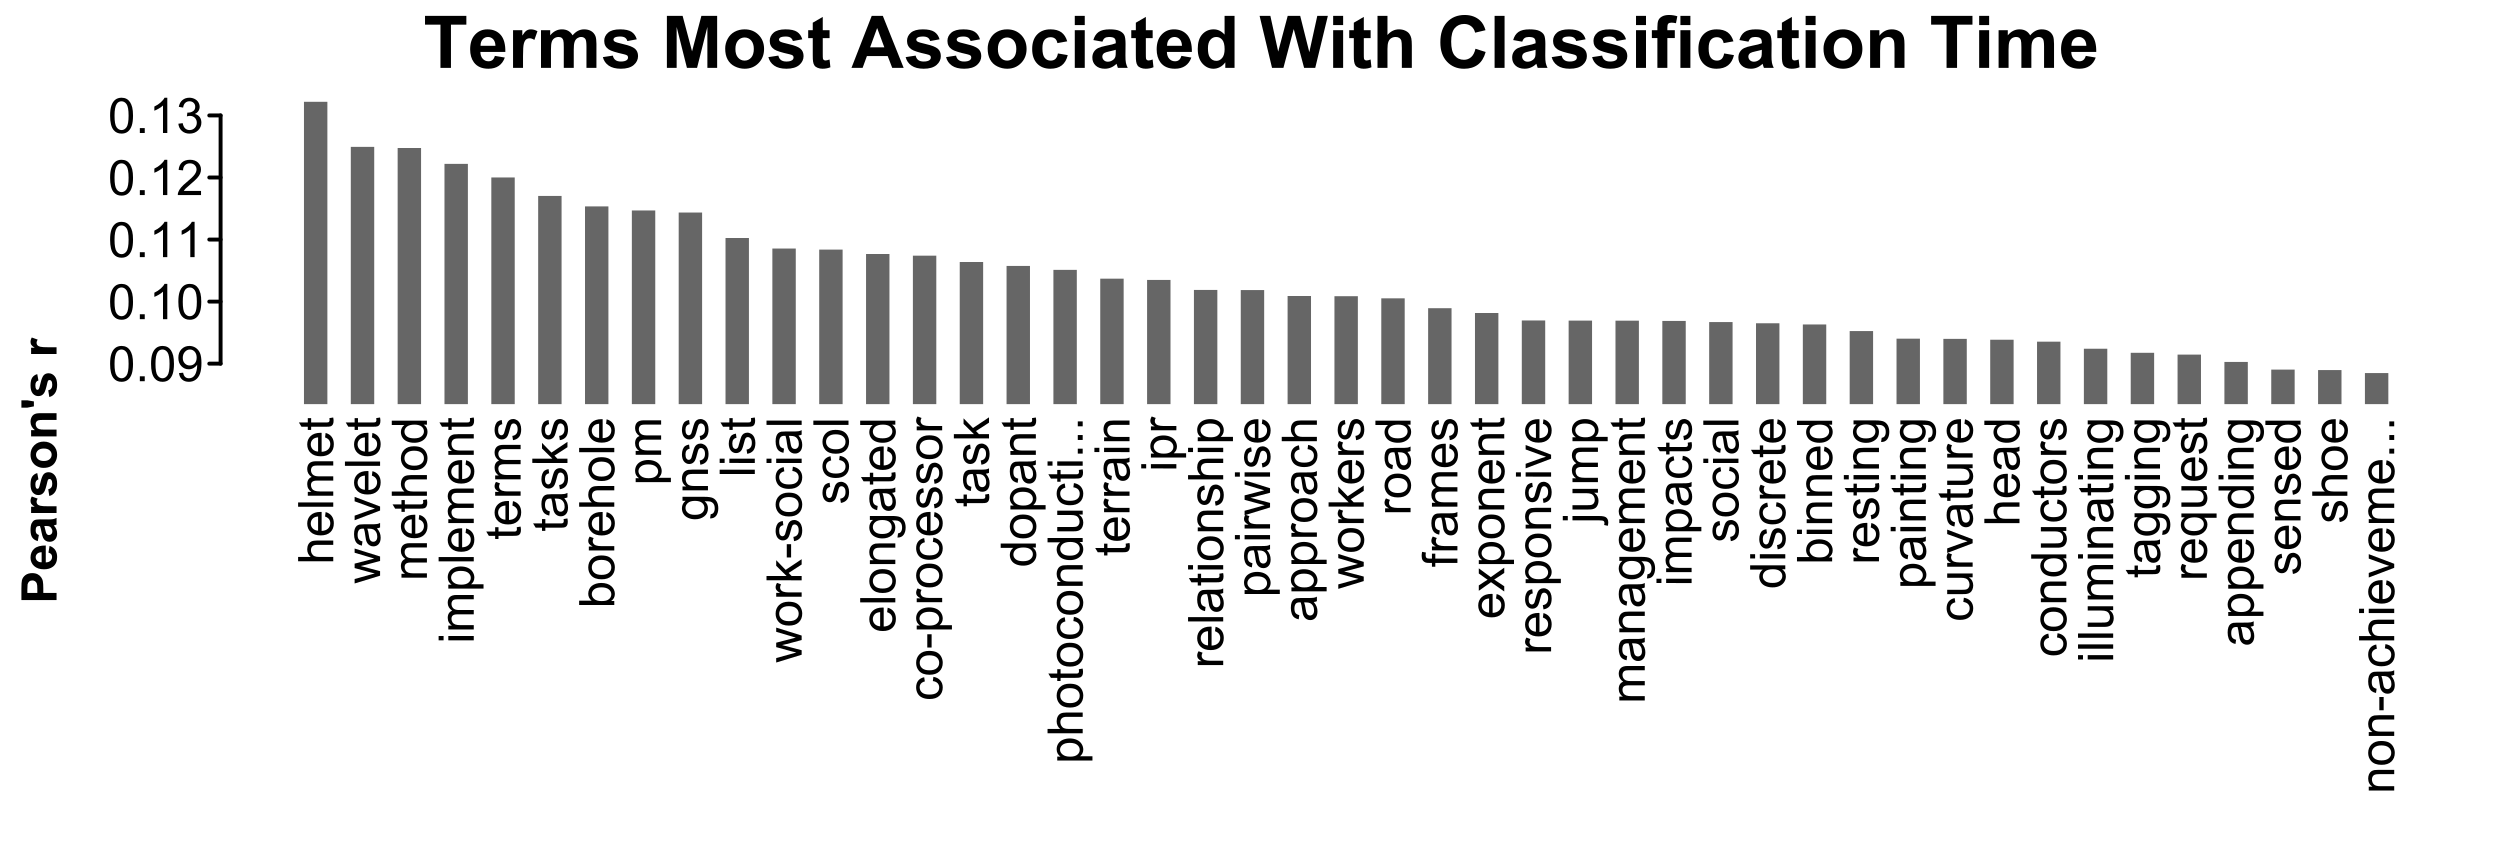 <?xml version="1.0" encoding="UTF-8"?>
<svg xmlns="http://www.w3.org/2000/svg" xmlns:xlink="http://www.w3.org/1999/xlink" width="636.48pt" height="216pt" viewBox="0 0 636.48 216" version="1.1">
<defs>
<g>
<symbol overflow="visible" id="glyph0-0">
<path style="stroke:none;" d="M 0 -1.562 L -7.812 -1.562 L -7.812 -7.812 L 0 -7.812 Z M -0.195 -1.758 L -0.195 -7.617 L -7.617 -7.617 L -7.617 -1.758 Z M -0.195 -1.758 "/>
</symbol>
<symbol overflow="visible" id="glyph0-1">
<path style="stroke:none;" d="M 0 -0.824 L -8.949 -0.824 L -8.949 -1.922 L -5.738 -1.922 C -6.328 -2.434 -6.625 -3.078 -6.629 -3.863 C -6.625 -4.34 -6.531 -4.758 -6.344 -5.113 C -6.152 -5.465 -5.891 -5.719 -5.559 -5.871 C -5.223 -6.023 -4.738 -6.098 -4.109 -6.102 L 0 -6.102 L 0 -5.004 L -4.109 -5.004 C -4.652 -5.004 -5.051 -4.883 -5.305 -4.645 C -5.555 -4.406 -5.684 -4.07 -5.684 -3.637 C -5.684 -3.309 -5.598 -3.004 -5.43 -2.719 C -5.258 -2.43 -5.027 -2.223 -4.742 -2.105 C -4.449 -1.98 -4.051 -1.922 -3.547 -1.922 L 0 -1.922 Z M 0 -0.824 "/>
</symbol>
<symbol overflow="visible" id="glyph0-2">
<path style="stroke:none;" d="M -2.086 -5.262 L -1.945 -6.398 C -1.281 -6.219 -0.766 -5.887 -0.402 -5.402 C -0.035 -4.918 0.145 -4.297 0.148 -3.547 C 0.145 -2.594 -0.145 -1.844 -0.727 -1.289 C -1.312 -0.734 -2.133 -0.457 -3.188 -0.457 C -4.273 -0.457 -5.117 -0.734 -5.723 -1.297 C -6.324 -1.855 -6.625 -2.586 -6.629 -3.484 C -6.625 -4.348 -6.332 -5.055 -5.742 -5.609 C -5.152 -6.156 -4.32 -6.434 -3.254 -6.434 C -3.184 -6.434 -3.086 -6.43 -2.961 -6.426 L -2.961 -1.594 C -2.242 -1.633 -1.699 -1.832 -1.324 -2.195 C -0.945 -2.559 -0.754 -3.012 -0.758 -3.551 C -0.754 -3.953 -0.859 -4.297 -1.074 -4.582 C -1.281 -4.867 -1.621 -5.094 -2.086 -5.262 Z M -3.863 -1.652 L -3.863 -5.273 C -4.402 -5.223 -4.812 -5.082 -5.09 -4.859 C -5.512 -4.504 -5.723 -4.051 -5.727 -3.496 C -5.723 -2.992 -5.555 -2.57 -5.219 -2.227 C -4.879 -1.883 -4.426 -1.691 -3.863 -1.652 Z M -3.863 -1.652 "/>
</symbol>
<symbol overflow="visible" id="glyph0-3">
<path style="stroke:none;" d="M 0 -0.801 L -8.949 -0.801 L -8.949 -1.898 L 0 -1.898 Z M 0 -0.801 "/>
</symbol>
<symbol overflow="visible" id="glyph0-4">
<path style="stroke:none;" d="M 0 -0.824 L -6.48 -0.824 L -6.48 -1.809 L -5.574 -1.809 C -5.887 -2.008 -6.141 -2.277 -6.336 -2.617 C -6.527 -2.953 -6.625 -3.34 -6.629 -3.773 C -6.625 -4.25 -6.527 -4.641 -6.328 -4.953 C -6.129 -5.258 -5.848 -5.477 -5.492 -5.602 C -6.246 -6.113 -6.625 -6.781 -6.629 -7.605 C -6.625 -8.246 -6.449 -8.738 -6.094 -9.086 C -5.734 -9.43 -5.184 -9.602 -4.449 -9.605 L 0 -9.605 L 0 -8.516 L -4.082 -8.516 C -4.52 -8.512 -4.836 -8.477 -5.031 -8.406 C -5.223 -8.332 -5.379 -8.203 -5.496 -8.02 C -5.613 -7.828 -5.672 -7.609 -5.676 -7.359 C -5.672 -6.902 -5.52 -6.523 -5.219 -6.223 C -4.914 -5.922 -4.43 -5.77 -3.766 -5.773 L 0 -5.773 L 0 -4.676 L -4.211 -4.676 C -4.699 -4.676 -5.066 -4.586 -5.309 -4.406 C -5.551 -4.227 -5.672 -3.934 -5.676 -3.527 C -5.672 -3.215 -5.59 -2.926 -5.43 -2.668 C -5.266 -2.402 -5.027 -2.215 -4.719 -2.098 C -4.402 -1.98 -3.953 -1.922 -3.363 -1.922 L 0 -1.922 Z M 0 -0.824 "/>
</symbol>
<symbol overflow="visible" id="glyph0-5">
<path style="stroke:none;" d="M -0.984 -3.223 L -0.012 -3.383 C 0.051 -3.07 0.082 -2.793 0.086 -2.551 C 0.082 -2.148 0.023 -1.84 -0.102 -1.621 C -0.227 -1.398 -0.395 -1.242 -0.602 -1.156 C -0.805 -1.062 -1.238 -1.02 -1.898 -1.027 L -5.629 -1.027 L -5.629 -0.219 L -6.48 -0.219 L -6.48 -1.027 L -8.086 -1.027 L -8.746 -2.117 L -6.48 -2.117 L -6.48 -3.223 L -5.629 -3.223 L -5.629 -2.117 L -1.836 -2.117 C -1.52 -2.113 -1.32 -2.133 -1.23 -2.176 C -1.141 -2.211 -1.07 -2.273 -1.02 -2.363 C -0.965 -2.449 -0.938 -2.578 -0.941 -2.742 C -0.938 -2.859 -0.953 -3.02 -0.984 -3.223 Z M -0.984 -3.223 "/>
</symbol>
<symbol overflow="visible" id="glyph0-6">
<path style="stroke:none;" d="M 0 -2.02 L -6.48 -0.035 L -6.48 -1.172 L -2.742 -2.203 L -1.348 -2.586 C -1.418 -2.602 -1.863 -2.715 -2.688 -2.922 L -6.48 -3.957 L -6.48 -5.086 L -2.723 -6.055 L -1.484 -6.379 L -2.734 -6.75 L -6.48 -7.859 L -6.48 -8.93 L 0 -6.902 L 0 -5.762 L -3.883 -4.73 L -4.988 -4.48 L 0 -3.168 Z M 0 -2.02 "/>
</symbol>
<symbol overflow="visible" id="glyph0-7">
<path style="stroke:none;" d="M -0.801 -5.055 C -0.453 -4.645 -0.207 -4.254 -0.066 -3.879 C 0.078 -3.5 0.145 -3.094 0.148 -2.668 C 0.145 -1.949 -0.027 -1.402 -0.375 -1.023 C -0.723 -0.641 -1.168 -0.449 -1.711 -0.453 C -2.023 -0.449 -2.312 -0.523 -2.578 -0.668 C -2.84 -0.812 -3.051 -1 -3.211 -1.234 C -3.367 -1.465 -3.484 -1.73 -3.57 -2.027 C -3.625 -2.242 -3.68 -2.566 -3.734 -3.004 C -3.836 -3.887 -3.965 -4.539 -4.113 -4.961 C -4.262 -4.965 -4.355 -4.969 -4.402 -4.969 C -4.844 -4.969 -5.16 -4.863 -5.348 -4.656 C -5.594 -4.371 -5.719 -3.953 -5.719 -3.406 C -5.719 -2.883 -5.625 -2.5 -5.445 -2.258 C -5.262 -2.008 -4.941 -1.828 -4.484 -1.715 L -4.633 -0.641 C -5.09 -0.734 -5.461 -0.895 -5.746 -1.121 C -6.027 -1.34 -6.246 -1.664 -6.398 -2.09 C -6.551 -2.512 -6.625 -3.004 -6.629 -3.566 C -6.625 -4.117 -6.562 -4.566 -6.434 -4.914 C -6.301 -5.258 -6.137 -5.512 -5.941 -5.676 C -5.742 -5.836 -5.492 -5.949 -5.195 -6.02 C -5.004 -6.051 -4.664 -6.07 -4.18 -6.074 L -2.715 -6.074 C -1.691 -6.07 -1.047 -6.094 -0.777 -6.145 C -0.504 -6.188 -0.246 -6.281 0 -6.422 L 0 -5.273 C -0.227 -5.156 -0.492 -5.082 -0.801 -5.055 Z M -3.254 -4.961 C -3.086 -4.559 -2.949 -3.961 -2.84 -3.168 C -2.773 -2.715 -2.699 -2.395 -2.617 -2.211 C -2.535 -2.02 -2.418 -1.875 -2.262 -1.777 C -2.105 -1.672 -1.93 -1.621 -1.738 -1.625 C -1.445 -1.621 -1.203 -1.734 -1.008 -1.957 C -0.812 -2.176 -0.715 -2.5 -0.715 -2.93 C -0.715 -3.352 -0.805 -3.727 -0.992 -4.059 C -1.172 -4.387 -1.426 -4.629 -1.75 -4.785 C -1.996 -4.898 -2.363 -4.957 -2.852 -4.961 Z M -3.254 -4.961 "/>
</symbol>
<symbol overflow="visible" id="glyph0-8">
<path style="stroke:none;" d="M 0 -2.625 L -6.48 -0.16 L -6.48 -1.32 L -2.602 -2.711 C -2.18 -2.859 -1.742 -2.996 -1.293 -3.125 C -1.633 -3.219 -2.043 -3.355 -2.527 -3.535 L -6.48 -4.973 L -6.48 -6.102 L 0 -3.648 Z M 0 -2.625 "/>
</symbol>
<symbol overflow="visible" id="glyph0-9">
<path style="stroke:none;" d="M -3.242 -0.414 C -4.438 -0.41 -5.328 -0.746 -5.906 -1.418 C -6.387 -1.973 -6.625 -2.648 -6.629 -3.453 C -6.625 -4.344 -6.332 -5.074 -5.75 -5.641 C -5.164 -6.203 -4.359 -6.484 -3.332 -6.488 C -2.496 -6.484 -1.84 -6.359 -1.363 -6.113 C -0.883 -5.859 -0.512 -5.496 -0.25 -5.02 C 0.016 -4.539 0.145 -4.016 0.148 -3.453 C 0.145 -2.543 -0.141 -1.812 -0.723 -1.254 C -1.301 -0.691 -2.141 -0.41 -3.242 -0.414 Z M -3.242 -1.543 C -2.406 -1.539 -1.785 -1.723 -1.375 -2.086 C -0.961 -2.445 -0.754 -2.898 -0.758 -3.453 C -0.754 -3.996 -0.961 -4.453 -1.379 -4.816 C -1.789 -5.176 -2.422 -5.355 -3.277 -5.359 C -4.074 -5.355 -4.684 -5.172 -5.098 -4.812 C -5.512 -4.445 -5.719 -3.992 -5.719 -3.453 C -5.719 -2.898 -5.512 -2.445 -5.102 -2.086 C -4.688 -1.723 -4.066 -1.539 -3.242 -1.543 Z M -3.242 -1.543 "/>
</symbol>
<symbol overflow="visible" id="glyph0-10">
<path style="stroke:none;" d="M 0 -5.031 L -0.816 -5.031 C -0.172 -4.617 0.145 -4.012 0.148 -3.215 C 0.145 -2.695 0.008 -2.219 -0.277 -1.789 C -0.559 -1.352 -0.957 -1.016 -1.473 -0.781 C -1.98 -0.539 -2.57 -0.422 -3.234 -0.426 C -3.883 -0.422 -4.469 -0.531 -4.996 -0.75 C -5.52 -0.965 -5.922 -1.285 -6.207 -1.719 C -6.484 -2.148 -6.625 -2.633 -6.629 -3.168 C -6.625 -3.555 -6.543 -3.902 -6.379 -4.211 C -6.211 -4.512 -5.996 -4.762 -5.738 -4.957 L -8.949 -4.957 L -8.949 -6.047 L 0 -6.047 Z M -3.234 -1.555 C -2.402 -1.551 -1.781 -1.727 -1.371 -2.078 C -0.961 -2.426 -0.754 -2.84 -0.758 -3.32 C -0.754 -3.797 -0.949 -4.203 -1.344 -4.543 C -1.734 -4.875 -2.336 -5.043 -3.145 -5.047 C -4.027 -5.043 -4.676 -4.875 -5.094 -4.535 C -5.508 -4.191 -5.719 -3.77 -5.719 -3.273 C -5.719 -2.781 -5.52 -2.371 -5.121 -2.047 C -4.723 -1.715 -4.094 -1.551 -3.234 -1.555 Z M -3.234 -1.555 "/>
</symbol>
<symbol overflow="visible" id="glyph0-11">
<path style="stroke:none;" d="M -7.684 -0.832 L -8.949 -0.832 L -8.949 -1.93 L -7.684 -1.93 Z M 0 -0.828 L -6.48 -0.832 L -6.48 -1.93 L 0 -1.93 Z M 0 -0.828 "/>
</symbol>
<symbol overflow="visible" id="glyph0-12">
<path style="stroke:none;" d="M 2.484 -0.824 L -6.48 -0.824 L -6.48 -1.824 L -5.641 -1.824 C -5.965 -2.059 -6.211 -2.328 -6.379 -2.625 C -6.543 -2.922 -6.625 -3.281 -6.629 -3.703 C -6.625 -4.258 -6.484 -4.746 -6.199 -5.168 C -5.914 -5.59 -5.512 -5.91 -4.996 -6.129 C -4.477 -6.344 -3.906 -6.449 -3.289 -6.453 C -2.621 -6.449 -2.023 -6.332 -1.496 -6.094 C -0.965 -5.855 -0.559 -5.508 -0.277 -5.055 C 0.008 -4.598 0.145 -4.121 0.148 -3.625 C 0.145 -3.258 0.07 -2.93 -0.082 -2.641 C -0.238 -2.348 -0.434 -2.109 -0.672 -1.922 L 2.484 -1.922 Z M -3.203 -1.82 C -2.367 -1.816 -1.75 -1.984 -1.355 -2.324 C -0.953 -2.66 -0.754 -3.07 -0.758 -3.551 C -0.754 -4.039 -0.961 -4.457 -1.375 -4.805 C -1.785 -5.152 -2.426 -5.324 -3.297 -5.328 C -4.121 -5.324 -4.738 -5.156 -5.152 -4.816 C -5.559 -4.477 -5.766 -4.07 -5.77 -3.602 C -5.766 -3.129 -5.547 -2.715 -5.113 -2.359 C -4.672 -1.996 -4.035 -1.816 -3.203 -1.82 Z M -3.203 -1.82 "/>
</symbol>
<symbol overflow="visible" id="glyph0-13">
<path style="stroke:none;" d="M 0 -0.824 L -6.48 -0.824 L -6.48 -1.812 L -5.559 -1.812 C -6.27 -2.285 -6.625 -2.973 -6.629 -3.875 C -6.625 -4.262 -6.555 -4.621 -6.418 -4.953 C -6.273 -5.277 -6.09 -5.523 -5.863 -5.688 C -5.633 -5.848 -5.363 -5.961 -5.055 -6.031 C -4.848 -6.066 -4.492 -6.086 -3.984 -6.09 L 0 -6.09 L 0 -4.992 L -3.941 -4.992 C -4.387 -4.992 -4.723 -4.949 -4.945 -4.863 C -5.168 -4.777 -5.344 -4.625 -5.477 -4.406 C -5.605 -4.188 -5.672 -3.934 -5.676 -3.645 C -5.672 -3.176 -5.523 -2.77 -5.23 -2.43 C -4.93 -2.09 -4.367 -1.922 -3.539 -1.922 L 0 -1.922 Z M 0 -0.824 "/>
</symbol>
<symbol overflow="visible" id="glyph0-14">
<path style="stroke:none;" d="M 0 -0.812 L -6.48 -0.812 L -6.48 -1.801 L -5.5 -1.801 C -5.957 -2.051 -6.258 -2.285 -6.406 -2.5 C -6.551 -2.711 -6.625 -2.945 -6.629 -3.203 C -6.625 -3.574 -6.508 -3.949 -6.273 -4.332 L -5.254 -3.957 C -5.41 -3.684 -5.488 -3.414 -5.492 -3.148 C -5.488 -2.906 -5.418 -2.691 -5.273 -2.5 C -5.129 -2.309 -4.93 -2.172 -4.676 -2.094 C -4.285 -1.969 -3.855 -1.91 -3.395 -1.91 L 0 -1.91 Z M 0 -0.812 "/>
</symbol>
<symbol overflow="visible" id="glyph0-15">
<path style="stroke:none;" d="M -1.934 -0.383 L -2.105 -1.473 C -1.668 -1.527 -1.336 -1.699 -1.105 -1.98 C -0.871 -2.258 -0.754 -2.645 -0.758 -3.148 C -0.754 -3.648 -0.859 -4.023 -1.066 -4.273 C -1.27 -4.516 -1.508 -4.641 -1.789 -4.641 C -2.031 -4.641 -2.227 -4.531 -2.375 -4.316 C -2.469 -4.164 -2.594 -3.789 -2.746 -3.191 C -2.945 -2.383 -3.121 -1.824 -3.273 -1.516 C -3.418 -1.203 -3.625 -0.969 -3.891 -0.809 C -4.152 -0.645 -4.441 -0.562 -4.762 -0.566 C -5.047 -0.562 -5.312 -0.629 -5.562 -0.766 C -5.805 -0.895 -6.012 -1.074 -6.176 -1.305 C -6.301 -1.473 -6.406 -1.707 -6.496 -2.004 C -6.582 -2.301 -6.625 -2.617 -6.629 -2.953 C -6.625 -3.461 -6.551 -3.906 -6.406 -4.293 C -6.258 -4.676 -6.062 -4.961 -5.812 -5.145 C -5.562 -5.328 -5.227 -5.453 -4.809 -5.523 L -4.664 -4.449 C -4.996 -4.395 -5.254 -4.254 -5.445 -4.023 C -5.629 -3.789 -5.723 -3.461 -5.727 -3.035 C -5.723 -2.527 -5.641 -2.164 -5.477 -1.953 C -5.309 -1.734 -5.113 -1.629 -4.891 -1.629 C -4.746 -1.629 -4.617 -1.672 -4.504 -1.766 C -4.383 -1.852 -4.285 -1.992 -4.211 -2.184 C -4.168 -2.293 -4.074 -2.617 -3.93 -3.156 C -3.723 -3.93 -3.555 -4.473 -3.422 -4.781 C -3.289 -5.086 -3.094 -5.324 -2.844 -5.504 C -2.586 -5.676 -2.273 -5.766 -1.902 -5.77 C -1.535 -5.766 -1.191 -5.656 -0.867 -5.445 C -0.543 -5.227 -0.293 -4.918 -0.117 -4.52 C 0.059 -4.113 0.145 -3.66 0.148 -3.156 C 0.145 -2.309 -0.027 -1.664 -0.375 -1.227 C -0.727 -0.781 -1.246 -0.5 -1.934 -0.383 Z M -1.934 -0.383 "/>
</symbol>
<symbol overflow="visible" id="glyph0-16">
<path style="stroke:none;" d="M 0 -0.828 L -8.949 -0.832 L -8.949 -1.93 L -3.844 -1.93 L -6.48 -4.527 L -6.48 -5.949 L -4.078 -3.473 L 0 -6.203 L 0 -4.848 L -3.312 -2.703 L -2.57 -1.93 L 0 -1.93 Z M 0 -0.828 "/>
</symbol>
<symbol overflow="visible" id="glyph0-17">
<path style="stroke:none;" d="M 0 -1.836 L 0 -0.816 L -8.949 -0.816 L -8.949 -1.918 L -5.754 -1.918 C -6.336 -2.379 -6.625 -2.973 -6.629 -3.691 C -6.625 -4.09 -6.547 -4.465 -6.387 -4.824 C -6.223 -5.176 -5.996 -5.469 -5.707 -5.703 C -5.418 -5.93 -5.066 -6.109 -4.656 -6.242 C -4.242 -6.367 -3.805 -6.434 -3.34 -6.438 C -2.227 -6.434 -1.367 -6.16 -0.762 -5.613 C -0.156 -5.066 0.145 -4.406 0.148 -3.637 C 0.145 -2.871 -0.172 -2.27 -0.812 -1.836 Z M -3.289 -1.824 C -2.508 -1.82 -1.949 -1.926 -1.605 -2.141 C -1.039 -2.484 -0.754 -2.953 -0.758 -3.547 C -0.754 -4.023 -0.965 -4.438 -1.383 -4.789 C -1.797 -5.137 -2.418 -5.312 -3.246 -5.316 C -4.09 -5.312 -4.715 -5.145 -5.121 -4.812 C -5.523 -4.473 -5.723 -4.066 -5.727 -3.594 C -5.723 -3.109 -5.516 -2.695 -5.098 -2.348 C -4.68 -1.996 -4.074 -1.82 -3.289 -1.824 Z M -3.289 -1.824 "/>
</symbol>
<symbol overflow="visible" id="glyph0-18">
<path style="stroke:none;" d="M 0.539 -0.621 L 0.695 -1.691 C 1.023 -1.734 1.266 -1.859 1.418 -2.062 C 1.621 -2.336 1.723 -2.707 1.723 -3.18 C 1.723 -3.684 1.617 -4.074 1.414 -4.355 C 1.207 -4.629 0.926 -4.816 0.562 -4.918 C 0.336 -4.973 -0.133 -5 -0.848 -5 C -0.281 -4.516 0 -3.918 0 -3.203 C 0 -2.309 -0.32 -1.617 -0.965 -1.133 C -1.605 -0.641 -2.375 -0.398 -3.277 -0.402 C -3.895 -0.398 -4.465 -0.512 -4.988 -0.738 C -5.508 -0.961 -5.914 -1.285 -6.199 -1.711 C -6.484 -2.137 -6.625 -2.637 -6.629 -3.211 C -6.625 -3.977 -6.316 -4.605 -5.699 -5.102 L -6.48 -5.102 L -6.48 -6.117 L -0.879 -6.117 C 0.129 -6.117 0.844 -6.012 1.266 -5.809 C 1.688 -5.598 2.02 -5.273 2.262 -4.832 C 2.504 -4.383 2.625 -3.836 2.629 -3.188 C 2.625 -2.414 2.449 -1.789 2.105 -1.312 C 1.754 -0.836 1.234 -0.605 0.539 -0.621 Z M -3.355 -1.531 C -2.504 -1.527 -1.883 -1.699 -1.496 -2.039 C -1.102 -2.375 -0.906 -2.797 -0.91 -3.309 C -0.906 -3.812 -1.102 -4.234 -1.492 -4.578 C -1.879 -4.914 -2.488 -5.086 -3.32 -5.09 C -4.113 -5.086 -4.711 -4.91 -5.113 -4.562 C -5.516 -4.207 -5.719 -3.781 -5.719 -3.289 C -5.719 -2.797 -5.52 -2.383 -5.121 -2.043 C -4.723 -1.699 -4.133 -1.527 -3.355 -1.531 Z M -3.355 -1.531 "/>
</symbol>
<symbol overflow="visible" id="glyph0-19">
<path style="stroke:none;" d="M -2.688 -0.398 L -3.789 -0.398 L -3.789 -3.773 L -2.684 -3.773 Z M -2.688 -0.398 "/>
</symbol>
<symbol overflow="visible" id="glyph0-20">
<path style="stroke:none;" d="M -2.375 -5.055 L -2.234 -6.133 C -1.484 -6.012 -0.902 -5.711 -0.484 -5.227 C -0.062 -4.742 0.145 -4.145 0.148 -3.438 C 0.145 -2.547 -0.141 -1.832 -0.723 -1.297 C -1.301 -0.754 -2.133 -0.484 -3.215 -0.488 C -3.914 -0.484 -4.527 -0.602 -5.051 -0.836 C -5.574 -1.066 -5.969 -1.418 -6.234 -1.895 C -6.496 -2.363 -6.625 -2.879 -6.629 -3.441 C -6.625 -4.145 -6.449 -4.723 -6.094 -5.168 C -5.734 -5.613 -5.227 -5.898 -4.578 -6.031 L -4.414 -4.961 C -4.844 -4.855 -5.172 -4.676 -5.395 -4.422 C -5.613 -4.16 -5.723 -3.848 -5.727 -3.484 C -5.723 -2.93 -5.523 -2.48 -5.129 -2.137 C -4.73 -1.789 -4.105 -1.617 -3.246 -1.617 C -2.375 -1.617 -1.742 -1.781 -1.348 -2.117 C -0.953 -2.445 -0.754 -2.883 -0.758 -3.426 C -0.754 -3.852 -0.887 -4.211 -1.152 -4.504 C -1.414 -4.789 -1.82 -4.973 -2.375 -5.055 Z M -2.375 -5.055 "/>
</symbol>
<symbol overflow="visible" id="glyph0-21">
<path style="stroke:none;" d="M 0 -5.07 L -0.953 -5.07 C -0.219 -4.562 0.145 -3.879 0.148 -3.016 C 0.145 -2.629 0.074 -2.27 -0.07 -1.941 C -0.219 -1.605 -0.402 -1.359 -0.625 -1.203 C -0.844 -1.039 -1.117 -0.93 -1.441 -0.867 C -1.656 -0.82 -1.996 -0.797 -2.465 -0.801 L -6.48 -0.801 L -6.48 -1.898 L -2.887 -1.898 C -2.312 -1.898 -1.926 -1.918 -1.727 -1.965 C -1.434 -2.031 -1.207 -2.18 -1.047 -2.406 C -0.879 -2.629 -0.797 -2.906 -0.801 -3.234 C -0.797 -3.562 -0.879 -3.871 -1.051 -4.164 C -1.215 -4.449 -1.445 -4.652 -1.742 -4.777 C -2.031 -4.895 -2.453 -4.957 -3.008 -4.957 L -6.48 -4.957 L -6.48 -6.055 L 0 -6.055 Z M 0 -5.07 "/>
</symbol>
<symbol overflow="visible" id="glyph0-22">
<path style="stroke:none;" d="M 0 -1.137 L -1.25 -1.137 L -1.25 -2.387 L 0 -2.387 Z M 0 -1.137 "/>
</symbol>
<symbol overflow="visible" id="glyph0-23">
<path style="stroke:none;" d="M 0 -1.086 L -5.629 -1.086 L -5.629 -0.117 L -6.48 -0.117 L -6.48 -1.086 L -7.172 -1.086 C -7.605 -1.082 -7.926 -1.121 -8.141 -1.203 C -8.422 -1.305 -8.656 -1.492 -8.836 -1.758 C -9.012 -2.023 -9.098 -2.398 -9.102 -2.883 C -9.098 -3.188 -9.062 -3.527 -8.992 -3.906 L -8.031 -3.742 C -8.07 -3.512 -8.09 -3.297 -8.094 -3.094 C -8.09 -2.758 -8.02 -2.52 -7.879 -2.387 C -7.734 -2.246 -7.469 -2.18 -7.078 -2.18 L -6.48 -2.18 L -6.48 -3.441 L -5.629 -3.441 L -5.629 -2.18 L 0 -2.18 Z M 0 -1.086 "/>
</symbol>
<symbol overflow="visible" id="glyph0-24">
<path style="stroke:none;" d="M 0 -0.09 L -3.367 -2.461 L -6.48 -0.27 L -6.48 -1.641 L -4.961 -2.637 C -4.668 -2.824 -4.426 -2.973 -4.234 -3.09 C -4.504 -3.262 -4.742 -3.426 -4.949 -3.582 L -6.48 -4.676 L -6.48 -5.988 L -3.43 -3.746 L 0 -6.16 L 0 -4.809 L -2.016 -3.48 L -2.559 -3.125 L 0 -1.422 Z M 0 -0.09 "/>
</symbol>
<symbol overflow="visible" id="glyph0-25">
<path style="stroke:none;" d="M -7.672 -0.816 L -8.949 -0.816 L -8.949 -1.918 L -7.672 -1.918 Z M 2.516 0.574 L 1.582 0.367 C 1.637 0.145 1.664 -0.027 1.668 -0.152 C 1.664 -0.375 1.59 -0.539 1.441 -0.652 C 1.293 -0.758 0.922 -0.812 0.328 -0.816 L -6.48 -0.816 L -6.48 -1.918 L 0.355 -1.918 C 1.148 -1.914 1.703 -1.812 2.02 -1.605 C 2.422 -1.34 2.625 -0.898 2.629 -0.285 C 2.625 0.012 2.586 0.297 2.516 0.574 Z M 2.516 0.574 "/>
</symbol>
<symbol overflow="visible" id="glyph0-26">
<path style="stroke:none;" d="M 2.484 -4.957 L -0.691 -4.957 C -0.449 -4.785 -0.246 -4.543 -0.09 -4.238 C 0.07 -3.926 0.145 -3.602 0.148 -3.258 C 0.145 -2.488 -0.16 -1.824 -0.773 -1.273 C -1.387 -0.715 -2.227 -0.438 -3.301 -0.441 C -3.949 -0.438 -4.535 -0.551 -5.051 -0.777 C -5.566 -1 -5.957 -1.328 -6.227 -1.762 C -6.492 -2.188 -6.625 -2.66 -6.629 -3.176 C -6.625 -3.973 -6.289 -4.602 -5.617 -5.066 L -6.48 -5.066 L -6.48 -6.055 L 2.484 -6.055 Z M -3.258 -1.57 C -2.422 -1.57 -1.797 -1.742 -1.383 -2.094 C -0.965 -2.438 -0.754 -2.859 -0.758 -3.352 C -0.754 -3.82 -0.953 -4.223 -1.352 -4.559 C -1.746 -4.895 -2.348 -5.062 -3.16 -5.066 C -4.02 -5.062 -4.672 -4.883 -5.109 -4.531 C -5.543 -4.172 -5.758 -3.754 -5.762 -3.277 C -5.758 -2.797 -5.555 -2.395 -5.152 -2.066 C -4.746 -1.734 -4.117 -1.57 -3.258 -1.57 Z M -3.258 -1.57 "/>
</symbol>
<symbol overflow="visible" id="glyph1-0">
<path style="stroke:none;" d="M 1.562 0 L 1.562 -7.812 L 7.812 -7.812 L 7.812 0 Z M 1.758 -0.195 L 7.617 -0.195 L 7.617 -7.617 L 1.758 -7.617 Z M 1.758 -0.195 "/>
</symbol>
<symbol overflow="visible" id="glyph1-1">
<path style="stroke:none;" d="M 0.52 -4.414 C 0.516 -5.469 0.625 -6.32 0.844 -6.965 C 1.062 -7.609 1.387 -8.105 1.816 -8.457 C 2.246 -8.805 2.785 -8.98 3.438 -8.984 C 3.914 -8.98 4.336 -8.887 4.699 -8.695 C 5.059 -8.5 5.355 -8.219 5.594 -7.859 C 5.828 -7.492 6.016 -7.051 6.152 -6.527 C 6.285 -6.004 6.352 -5.297 6.355 -4.414 C 6.352 -3.359 6.242 -2.512 6.031 -1.871 C 5.812 -1.223 5.492 -0.727 5.062 -0.375 C 4.633 -0.023 4.09 0.152 3.438 0.152 C 2.57 0.152 1.891 -0.156 1.402 -0.773 C 0.809 -1.516 0.516 -2.727 0.52 -4.414 Z M 1.648 -4.414 C 1.645 -2.941 1.816 -1.965 2.164 -1.48 C 2.504 -0.992 2.93 -0.75 3.438 -0.75 C 3.938 -0.75 4.359 -0.992 4.707 -1.48 C 5.051 -1.969 5.227 -2.945 5.227 -4.414 C 5.227 -5.883 5.051 -6.863 4.707 -7.348 C 4.359 -7.832 3.934 -8.074 3.426 -8.074 C 2.918 -8.074 2.516 -7.859 2.215 -7.434 C 1.836 -6.887 1.645 -5.879 1.648 -4.414 Z M 1.648 -4.414 "/>
</symbol>
<symbol overflow="visible" id="glyph1-2">
<path style="stroke:none;" d="M 1.137 0 L 1.137 -1.25 L 2.387 -1.25 L 2.387 0 Z M 1.137 0 "/>
</symbol>
<symbol overflow="visible" id="glyph1-3">
<path style="stroke:none;" d="M 0.684 -2.07 L 1.738 -2.168 C 1.828 -1.668 2 -1.305 2.25 -1.086 C 2.5 -0.859 2.824 -0.75 3.223 -0.75 C 3.559 -0.75 3.852 -0.824 4.109 -0.98 C 4.359 -1.133 4.57 -1.34 4.734 -1.602 C 4.898 -1.855 5.035 -2.207 5.145 -2.648 C 5.254 -3.086 5.309 -3.531 5.309 -3.992 C 5.309 -4.039 5.305 -4.113 5.305 -4.211 C 5.078 -3.859 4.777 -3.574 4.402 -3.359 C 4.02 -3.141 3.609 -3.035 3.168 -3.035 C 2.426 -3.035 1.801 -3.301 1.289 -3.84 C 0.773 -4.371 0.516 -5.082 0.52 -5.965 C 0.516 -6.871 0.781 -7.598 1.32 -8.152 C 1.852 -8.703 2.523 -8.98 3.332 -8.984 C 3.914 -8.98 4.445 -8.824 4.93 -8.512 C 5.406 -8.195 5.773 -7.75 6.027 -7.172 C 6.273 -6.594 6.398 -5.754 6.402 -4.656 C 6.398 -3.512 6.273 -2.602 6.027 -1.926 C 5.777 -1.246 5.41 -0.73 4.922 -0.379 C 4.43 -0.023 3.855 0.152 3.199 0.152 C 2.496 0.152 1.922 -0.039 1.48 -0.43 C 1.035 -0.812 0.77 -1.359 0.684 -2.07 Z M 5.184 -6.02 C 5.18 -6.645 5.012 -7.145 4.68 -7.52 C 4.34 -7.887 3.938 -8.074 3.469 -8.074 C 2.977 -8.074 2.551 -7.875 2.191 -7.477 C 1.828 -7.078 1.645 -6.559 1.648 -5.926 C 1.645 -5.352 1.816 -4.891 2.164 -4.535 C 2.504 -4.18 2.93 -4 3.438 -4.004 C 3.941 -4 4.359 -4.18 4.691 -4.535 C 5.016 -4.891 5.18 -5.383 5.184 -6.02 Z M 5.184 -6.02 "/>
</symbol>
<symbol overflow="visible" id="glyph1-4">
<path style="stroke:none;" d="M 4.656 0 L 3.559 0 L 3.559 -7 C 3.289 -6.746 2.941 -6.492 2.516 -6.242 C 2.086 -5.988 1.703 -5.801 1.359 -5.676 L 1.359 -6.738 C 1.973 -7.027 2.508 -7.375 2.973 -7.789 C 3.43 -8.195 3.758 -8.594 3.949 -8.984 L 4.656 -8.984 Z M 4.656 0 "/>
</symbol>
<symbol overflow="visible" id="glyph1-5">
<path style="stroke:none;" d="M 6.293 -1.055 L 6.293 0 L 0.379 0 C 0.367 -0.266 0.41 -0.52 0.508 -0.762 C 0.656 -1.164 0.898 -1.559 1.23 -1.953 C 1.559 -2.34 2.035 -2.793 2.668 -3.309 C 3.637 -4.102 4.293 -4.734 4.637 -5.203 C 4.977 -5.668 5.148 -6.105 5.152 -6.523 C 5.148 -6.957 4.992 -7.324 4.684 -7.625 C 4.371 -7.922 3.969 -8.074 3.469 -8.074 C 2.938 -8.074 2.512 -7.914 2.195 -7.598 C 1.879 -7.277 1.719 -6.84 1.715 -6.281 L 0.586 -6.398 C 0.664 -7.238 0.953 -7.879 1.457 -8.32 C 1.961 -8.762 2.641 -8.98 3.492 -8.984 C 4.348 -8.98 5.023 -8.742 5.527 -8.27 C 6.027 -7.789 6.281 -7.199 6.281 -6.5 C 6.281 -6.141 6.207 -5.789 6.059 -5.445 C 5.91 -5.094 5.664 -4.73 5.328 -4.352 C 4.984 -3.965 4.422 -3.441 3.637 -2.777 C 2.977 -2.223 2.555 -1.844 2.367 -1.648 C 2.18 -1.449 2.023 -1.254 1.906 -1.055 Z M 6.293 -1.055 "/>
</symbol>
<symbol overflow="visible" id="glyph1-6">
<path style="stroke:none;" d="M 0.523 -2.363 L 1.625 -2.508 C 1.746 -1.883 1.961 -1.434 2.266 -1.16 C 2.566 -0.887 2.938 -0.75 3.375 -0.75 C 3.891 -0.75 4.324 -0.926 4.684 -1.285 C 5.035 -1.641 5.215 -2.086 5.219 -2.617 C 5.215 -3.121 5.051 -3.539 4.723 -3.867 C 4.395 -4.195 3.977 -4.359 3.469 -4.359 C 3.258 -4.359 2.996 -4.316 2.691 -4.234 L 2.812 -5.199 C 2.883 -5.188 2.941 -5.184 2.992 -5.188 C 3.457 -5.184 3.879 -5.309 4.254 -5.555 C 4.629 -5.797 4.816 -6.172 4.816 -6.684 C 4.816 -7.086 4.68 -7.418 4.406 -7.684 C 4.133 -7.945 3.781 -8.078 3.352 -8.082 C 2.922 -8.078 2.562 -7.945 2.281 -7.676 C 1.992 -7.406 1.812 -7.004 1.734 -6.469 L 0.633 -6.664 C 0.766 -7.398 1.07 -7.969 1.551 -8.375 C 2.023 -8.777 2.617 -8.98 3.328 -8.984 C 3.812 -8.98 4.262 -8.875 4.676 -8.668 C 5.086 -8.457 5.398 -8.172 5.617 -7.812 C 5.832 -7.445 5.941 -7.062 5.945 -6.66 C 5.941 -6.27 5.836 -5.918 5.633 -5.602 C 5.422 -5.281 5.117 -5.027 4.711 -4.848 C 5.238 -4.723 5.648 -4.469 5.941 -4.086 C 6.234 -3.695 6.379 -3.215 6.383 -2.645 C 6.379 -1.859 6.094 -1.199 5.527 -0.656 C 4.957 -0.113 4.238 0.156 3.367 0.16 C 2.582 0.156 1.93 -0.074 1.41 -0.543 C 0.891 -1.008 0.594 -1.613 0.523 -2.363 Z M 0.523 -2.363 "/>
</symbol>
<symbol overflow="visible" id="glyph2-0">
<path style="stroke:none;" d="M 2.312 0 L 2.312 -11.562 L 11.562 -11.562 L 11.562 0 Z M 2.602 -0.289 L 11.273 -0.289 L 11.273 -11.273 L 2.602 -11.273 Z M 2.602 -0.289 "/>
</symbol>
<symbol overflow="visible" id="glyph2-1">
<path style="stroke:none;" d="M 4.328 0 L 4.328 -11.004 L 0.398 -11.004 L 0.398 -13.242 L 10.922 -13.242 L 10.922 -11.004 L 7 -11.004 L 7 0 Z M 4.328 0 "/>
</symbol>
<symbol overflow="visible" id="glyph2-2">
<path style="stroke:none;" d="M 6.883 -3.055 L 9.414 -2.629 C 9.086 -1.699 8.57 -0.992 7.871 -0.508 C 7.168 -0.023 6.293 0.215 5.238 0.219 C 3.57 0.215 2.336 -0.328 1.535 -1.418 C 0.902 -2.289 0.586 -3.391 0.586 -4.723 C 0.586 -6.312 1 -7.555 1.832 -8.457 C 2.664 -9.355 3.715 -9.809 4.984 -9.809 C 6.41 -9.809 7.535 -9.336 8.363 -8.395 C 9.184 -7.453 9.578 -6.012 9.547 -4.066 L 3.188 -4.066 C 3.203 -3.312 3.406 -2.727 3.801 -2.309 C 4.191 -1.887 4.68 -1.676 5.266 -1.68 C 5.66 -1.676 5.996 -1.785 6.27 -2.004 C 6.539 -2.223 6.742 -2.57 6.883 -3.055 Z M 7.027 -5.617 C 7.004 -6.348 6.816 -6.906 6.457 -7.293 C 6.098 -7.672 5.656 -7.863 5.141 -7.867 C 4.582 -7.863 4.125 -7.66 3.766 -7.262 C 3.402 -6.855 3.227 -6.309 3.234 -5.617 Z M 7.027 -5.617 "/>
</symbol>
<symbol overflow="visible" id="glyph2-3">
<path style="stroke:none;" d="M 3.758 0 L 1.219 0 L 1.219 -9.594 L 3.578 -9.594 L 3.578 -8.23 C 3.98 -8.871 4.344 -9.293 4.664 -9.5 C 4.984 -9.703 5.348 -9.809 5.762 -9.809 C 6.336 -9.809 6.895 -9.648 7.434 -9.332 L 6.648 -7.117 C 6.219 -7.395 5.82 -7.535 5.457 -7.535 C 5.098 -7.535 4.797 -7.434 4.551 -7.238 C 4.305 -7.039 4.109 -6.688 3.969 -6.176 C 3.824 -5.664 3.754 -4.59 3.758 -2.961 Z M 3.758 0 "/>
</symbol>
<symbol overflow="visible" id="glyph2-4">
<path style="stroke:none;" d="M 1.137 -9.594 L 3.477 -9.594 L 3.477 -8.285 C 4.312 -9.301 5.312 -9.809 6.469 -9.809 C 7.082 -9.809 7.613 -9.68 8.066 -9.43 C 8.516 -9.172 8.887 -8.793 9.18 -8.285 C 9.598 -8.793 10.051 -9.172 10.539 -9.43 C 11.027 -9.68 11.551 -9.809 12.105 -9.809 C 12.809 -9.809 13.402 -9.664 13.891 -9.379 C 14.379 -9.094 14.742 -8.676 14.984 -8.121 C 15.156 -7.711 15.246 -7.047 15.25 -6.133 L 15.25 0 L 12.711 0 L 12.711 -5.484 C 12.707 -6.434 12.621 -7.047 12.449 -7.324 C 12.211 -7.684 11.848 -7.863 11.363 -7.867 C 11.004 -7.863 10.672 -7.754 10.359 -7.543 C 10.047 -7.324 9.82 -7.008 9.684 -6.59 C 9.543 -6.168 9.473 -5.508 9.477 -4.605 L 9.477 0 L 6.938 0 L 6.938 -5.258 C 6.938 -6.188 6.891 -6.789 6.801 -7.062 C 6.711 -7.328 6.57 -7.531 6.383 -7.668 C 6.188 -7.797 5.93 -7.863 5.609 -7.867 C 5.215 -7.863 4.863 -7.758 4.551 -7.551 C 4.234 -7.336 4.012 -7.031 3.879 -6.637 C 3.742 -6.238 3.672 -5.578 3.676 -4.66 L 3.676 0 L 1.137 0 Z M 1.137 -9.594 "/>
</symbol>
<symbol overflow="visible" id="glyph2-5">
<path style="stroke:none;" d="M 0.434 -2.738 L 2.98 -3.125 C 3.086 -2.625 3.305 -2.25 3.641 -2 C 3.969 -1.742 4.434 -1.617 5.031 -1.617 C 5.684 -1.617 6.176 -1.734 6.512 -1.977 C 6.73 -2.141 6.844 -2.367 6.848 -2.656 C 6.844 -2.844 6.785 -3.004 6.668 -3.133 C 6.539 -3.254 6.254 -3.367 5.816 -3.469 C 3.766 -3.918 2.469 -4.328 1.926 -4.707 C 1.164 -5.223 0.785 -5.945 0.785 -6.867 C 0.785 -7.695 1.113 -8.391 1.77 -8.961 C 2.426 -9.523 3.441 -9.809 4.824 -9.809 C 6.133 -9.809 7.109 -9.594 7.75 -9.168 C 8.387 -8.738 8.828 -8.105 9.07 -7.273 L 6.676 -6.828 C 6.57 -7.199 6.379 -7.488 6.094 -7.688 C 5.805 -7.883 5.395 -7.98 4.867 -7.984 C 4.199 -7.98 3.723 -7.887 3.434 -7.707 C 3.238 -7.57 3.141 -7.398 3.145 -7.191 C 3.141 -7.004 3.227 -6.852 3.398 -6.73 C 3.625 -6.559 4.414 -6.32 5.766 -6.016 C 7.117 -5.707 8.062 -5.332 8.602 -4.887 C 9.129 -4.434 9.391 -3.805 9.395 -3 C 9.391 -2.117 9.023 -1.359 8.293 -0.73 C 7.555 -0.098 6.469 0.215 5.031 0.219 C 3.723 0.215 2.688 -0.047 1.926 -0.578 C 1.164 -1.105 0.668 -1.824 0.434 -2.738 Z M 0.434 -2.738 "/>
</symbol>
<symbol overflow="visible" id="glyph2-6">
<path style="stroke:none;" d=""/>
</symbol>
<symbol overflow="visible" id="glyph2-7">
<path style="stroke:none;" d="M 1.309 0 L 1.309 -13.242 L 5.312 -13.242 L 7.715 -4.211 L 10.09 -13.242 L 14.102 -13.242 L 14.102 0 L 11.617 0 L 11.617 -10.426 L 8.988 0 L 6.414 0 L 3.793 -10.426 L 3.793 0 Z M 1.309 0 "/>
</symbol>
<symbol overflow="visible" id="glyph2-8">
<path style="stroke:none;" d="M 0.742 -4.934 C 0.738 -5.773 0.945 -6.586 1.363 -7.379 C 1.777 -8.164 2.367 -8.766 3.129 -9.184 C 3.891 -9.598 4.742 -9.809 5.684 -9.809 C 7.133 -9.809 8.32 -9.336 9.25 -8.395 C 10.176 -7.453 10.641 -6.262 10.641 -4.824 C 10.641 -3.371 10.172 -2.168 9.234 -1.215 C 8.297 -0.258 7.117 0.215 5.699 0.219 C 4.82 0.215 3.98 0.02 3.184 -0.379 C 2.383 -0.773 1.777 -1.355 1.363 -2.125 C 0.945 -2.891 0.738 -3.828 0.742 -4.934 Z M 3.344 -4.797 C 3.34 -3.844 3.566 -3.113 4.02 -2.609 C 4.469 -2.102 5.023 -1.852 5.691 -1.852 C 6.348 -1.852 6.902 -2.102 7.355 -2.609 C 7.801 -3.113 8.027 -3.852 8.031 -4.816 C 8.027 -5.754 7.801 -6.473 7.355 -6.98 C 6.902 -7.484 6.348 -7.738 5.691 -7.742 C 5.023 -7.738 4.469 -7.484 4.02 -6.98 C 3.566 -6.473 3.34 -5.746 3.344 -4.797 Z M 3.344 -4.797 "/>
</symbol>
<symbol overflow="visible" id="glyph2-9">
<path style="stroke:none;" d="M 5.727 -9.594 L 5.727 -7.57 L 3.992 -7.57 L 3.992 -3.703 C 3.988 -2.922 4.008 -2.465 4.043 -2.336 C 4.074 -2.203 4.148 -2.094 4.27 -2.012 C 4.383 -1.926 4.523 -1.887 4.695 -1.887 C 4.93 -1.887 5.273 -1.969 5.719 -2.133 L 5.934 -0.164 C 5.344 0.09 4.676 0.215 3.93 0.219 C 3.469 0.215 3.055 0.141 2.691 -0.012 C 2.32 -0.164 2.051 -0.363 1.883 -0.609 C 1.707 -0.852 1.59 -1.18 1.527 -1.598 C 1.469 -1.891 1.441 -2.488 1.445 -3.387 L 1.445 -7.57 L 0.281 -7.57 L 0.281 -9.594 L 1.445 -9.594 L 1.445 -11.5 L 3.992 -12.98 L 3.992 -9.594 Z M 5.727 -9.594 "/>
</symbol>
<symbol overflow="visible" id="glyph2-10">
<path style="stroke:none;" d="M 13.289 0 L 10.379 0 L 9.223 -3.008 L 3.93 -3.008 L 2.836 0 L 0 0 L 5.156 -13.242 L 7.984 -13.242 Z M 8.363 -5.238 L 6.539 -10.152 L 4.75 -5.238 Z M 8.363 -5.238 "/>
</symbol>
<symbol overflow="visible" id="glyph2-11">
<path style="stroke:none;" d="M 9.691 -6.758 L 7.191 -6.305 C 7.102 -6.805 6.91 -7.18 6.613 -7.434 C 6.312 -7.684 5.926 -7.809 5.457 -7.812 C 4.82 -7.809 4.316 -7.59 3.941 -7.156 C 3.562 -6.719 3.375 -5.992 3.379 -4.969 C 3.375 -3.828 3.566 -3.023 3.953 -2.555 C 4.332 -2.086 4.844 -1.852 5.492 -1.852 C 5.969 -1.852 6.363 -1.988 6.676 -2.262 C 6.98 -2.535 7.199 -3.004 7.324 -3.676 L 9.82 -3.25 C 9.559 -2.105 9.059 -1.242 8.328 -0.656 C 7.59 -0.074 6.605 0.215 5.375 0.219 C 3.969 0.215 2.852 -0.223 2.02 -1.109 C 1.184 -1.992 0.766 -3.219 0.77 -4.789 C 0.766 -6.367 1.184 -7.602 2.023 -8.484 C 2.855 -9.367 3.988 -9.809 5.422 -9.809 C 6.586 -9.809 7.516 -9.555 8.207 -9.055 C 8.895 -8.547 9.391 -7.781 9.691 -6.758 Z M 9.691 -6.758 "/>
</symbol>
<symbol overflow="visible" id="glyph2-12">
<path style="stroke:none;" d="M 1.328 -10.895 L 1.328 -13.242 L 3.867 -13.242 L 3.867 -10.895 Z M 1.328 0 L 1.328 -9.594 L 3.867 -9.594 L 3.867 0 Z M 1.328 0 "/>
</symbol>
<symbol overflow="visible" id="glyph2-13">
<path style="stroke:none;" d="M 3.227 -6.668 L 0.922 -7.082 C 1.176 -8.008 1.621 -8.695 2.258 -9.141 C 2.887 -9.586 3.828 -9.809 5.078 -9.809 C 6.207 -9.809 7.051 -9.672 7.605 -9.406 C 8.16 -9.137 8.547 -8.797 8.773 -8.387 C 8.996 -7.973 9.109 -7.219 9.113 -6.117 L 9.086 -3.152 C 9.082 -2.309 9.121 -1.684 9.207 -1.285 C 9.285 -0.883 9.438 -0.457 9.664 0 L 7.156 0 C 7.086 -0.168 7.004 -0.418 6.91 -0.75 C 6.863 -0.898 6.836 -0.996 6.82 -1.047 C 6.383 -0.621 5.918 -0.305 5.426 -0.098 C 4.934 0.113 4.406 0.215 3.848 0.219 C 2.859 0.215 2.082 -0.051 1.512 -0.586 C 0.941 -1.121 0.656 -1.797 0.66 -2.621 C 0.656 -3.16 0.785 -3.645 1.047 -4.07 C 1.305 -4.492 1.668 -4.816 2.137 -5.043 C 2.602 -5.266 3.273 -5.465 4.156 -5.637 C 5.336 -5.859 6.16 -6.066 6.621 -6.262 L 6.621 -6.512 C 6.621 -6.996 6.5 -7.344 6.258 -7.555 C 6.016 -7.758 5.559 -7.863 4.895 -7.867 C 4.441 -7.863 4.09 -7.773 3.84 -7.602 C 3.582 -7.422 3.379 -7.113 3.227 -6.668 Z M 6.621 -4.605 C 6.293 -4.496 5.777 -4.367 5.074 -4.219 C 4.371 -4.066 3.91 -3.918 3.695 -3.777 C 3.363 -3.539 3.199 -3.242 3.199 -2.883 C 3.199 -2.523 3.328 -2.215 3.594 -1.957 C 3.855 -1.699 4.195 -1.57 4.605 -1.57 C 5.062 -1.57 5.5 -1.719 5.918 -2.023 C 6.223 -2.25 6.422 -2.531 6.523 -2.863 C 6.586 -3.078 6.621 -3.492 6.621 -4.102 Z M 6.621 -4.605 "/>
</symbol>
<symbol overflow="visible" id="glyph2-14">
<path style="stroke:none;" d="M 10.125 0 L 7.77 0 L 7.77 -1.41 C 7.375 -0.859 6.91 -0.449 6.379 -0.184 C 5.844 0.086 5.309 0.215 4.77 0.219 C 3.668 0.215 2.723 -0.227 1.938 -1.113 C 1.148 -2.004 0.754 -3.242 0.758 -4.832 C 0.754 -6.457 1.137 -7.691 1.906 -8.539 C 2.668 -9.383 3.637 -9.809 4.805 -9.809 C 5.875 -9.809 6.801 -9.363 7.586 -8.473 L 7.586 -13.242 L 10.125 -13.242 Z M 3.352 -5.004 C 3.352 -3.98 3.492 -3.238 3.777 -2.781 C 4.184 -2.117 4.754 -1.785 5.492 -1.789 C 6.07 -1.785 6.566 -2.035 6.98 -2.531 C 7.387 -3.027 7.594 -3.77 7.598 -4.762 C 7.594 -5.859 7.395 -6.652 7 -7.141 C 6.602 -7.621 6.094 -7.863 5.473 -7.867 C 4.871 -7.863 4.367 -7.625 3.961 -7.148 C 3.555 -6.668 3.352 -5.953 3.352 -5.004 Z M 3.352 -5.004 "/>
</symbol>
<symbol overflow="visible" id="glyph2-15">
<path style="stroke:none;" d="M 3.227 0 L 0.062 -13.242 L 2.801 -13.242 L 4.797 -4.145 L 7.219 -13.242 L 10.398 -13.242 L 12.719 -3.992 L 14.75 -13.242 L 17.441 -13.242 L 14.227 0 L 11.391 0 L 8.754 -9.898 L 6.125 0 Z M 3.227 0 "/>
</symbol>
<symbol overflow="visible" id="glyph2-16">
<path style="stroke:none;" d="M 3.855 -13.242 L 3.855 -8.375 C 4.676 -9.328 5.652 -9.809 6.793 -9.809 C 7.371 -9.809 7.898 -9.699 8.371 -9.484 C 8.84 -9.266 9.195 -8.988 9.434 -8.652 C 9.672 -8.312 9.832 -7.938 9.922 -7.531 C 10.008 -7.117 10.055 -6.484 10.055 -5.629 L 10.055 0 L 7.516 0 L 7.516 -5.066 C 7.512 -6.07 7.465 -6.711 7.371 -6.984 C 7.273 -7.254 7.102 -7.469 6.859 -7.629 C 6.613 -7.785 6.309 -7.863 5.945 -7.867 C 5.52 -7.863 5.141 -7.762 4.812 -7.559 C 4.477 -7.355 4.234 -7.047 4.086 -6.633 C 3.93 -6.219 3.855 -5.609 3.855 -4.805 L 3.855 0 L 1.32 0 L 1.32 -13.242 Z M 3.855 -13.242 "/>
</symbol>
<symbol overflow="visible" id="glyph2-17">
<path style="stroke:none;" d="M 9.82 -4.867 L 12.41 -4.047 C 12.012 -2.598 11.352 -1.523 10.43 -0.824 C 9.504 -0.125 8.328 0.223 6.91 0.227 C 5.148 0.223 3.703 -0.375 2.574 -1.574 C 1.438 -2.773 0.871 -4.418 0.875 -6.504 C 0.871 -8.707 1.441 -10.418 2.582 -11.637 C 3.719 -12.855 5.215 -13.465 7.074 -13.469 C 8.691 -13.465 10.008 -12.984 11.02 -12.031 C 11.617 -11.461 12.07 -10.648 12.375 -9.594 L 9.73 -8.961 C 9.57 -9.645 9.242 -10.188 8.746 -10.586 C 8.25 -10.98 7.648 -11.18 6.938 -11.184 C 5.953 -11.18 5.156 -10.828 4.547 -10.125 C 3.938 -9.422 3.633 -8.281 3.633 -6.703 C 3.633 -5.027 3.934 -3.832 4.535 -3.125 C 5.137 -2.41 5.918 -2.055 6.883 -2.059 C 7.59 -2.055 8.199 -2.281 8.715 -2.734 C 9.223 -3.184 9.594 -3.895 9.82 -4.867 Z M 9.82 -4.867 "/>
</symbol>
<symbol overflow="visible" id="glyph2-18">
<path style="stroke:none;" d="M 1.328 0 L 1.328 -13.242 L 3.867 -13.242 L 3.867 0 Z M 1.328 0 "/>
</symbol>
<symbol overflow="visible" id="glyph2-19">
<path style="stroke:none;" d="M 0.219 -9.594 L 1.625 -9.594 L 1.625 -10.316 C 1.621 -11.121 1.707 -11.723 1.883 -12.121 C 2.051 -12.516 2.367 -12.84 2.832 -13.094 C 3.289 -13.34 3.871 -13.465 4.578 -13.469 C 5.297 -13.465 6.008 -13.355 6.703 -13.145 L 6.359 -11.371 C 5.953 -11.465 5.566 -11.512 5.195 -11.516 C 4.824 -11.512 4.559 -11.426 4.402 -11.258 C 4.238 -11.086 4.16 -10.758 4.164 -10.27 L 4.164 -9.594 L 6.062 -9.594 L 6.062 -7.598 L 4.164 -7.598 L 4.164 0 L 1.625 0 L 1.625 -7.598 L 0.219 -7.598 Z M 0.219 -9.594 "/>
</symbol>
<symbol overflow="visible" id="glyph2-20">
<path style="stroke:none;" d="M 10.055 0 L 7.516 0 L 7.516 -4.895 C 7.512 -5.926 7.457 -6.598 7.352 -6.906 C 7.242 -7.207 7.066 -7.441 6.824 -7.613 C 6.578 -7.777 6.285 -7.863 5.945 -7.867 C 5.504 -7.863 5.109 -7.742 4.762 -7.504 C 4.41 -7.262 4.172 -6.941 4.043 -6.547 C 3.91 -6.148 3.844 -5.414 3.848 -4.344 L 3.848 0 L 1.309 0 L 1.309 -9.594 L 3.668 -9.594 L 3.668 -8.184 C 4.504 -9.266 5.555 -9.809 6.828 -9.809 C 7.383 -9.809 7.895 -9.707 8.363 -9.504 C 8.824 -9.301 9.176 -9.043 9.414 -8.734 C 9.652 -8.418 9.82 -8.062 9.914 -7.668 C 10.008 -7.27 10.055 -6.699 10.055 -5.961 Z M 10.055 0 "/>
</symbol>
<symbol overflow="visible" id="glyph3-0">
<path style="stroke:none;" d="M 0 -1.562 L -7.812 -1.562 L -7.812 -7.812 L 0 -7.812 Z M -0.195 -1.758 L -0.195 -7.617 L -7.617 -7.617 L -7.617 -1.758 Z M -0.195 -1.758 "/>
</symbol>
<symbol overflow="visible" id="glyph3-1">
<path style="stroke:none;" d="M 0 -0.91 L -8.949 -0.91 L -8.949 -3.809 C -8.945 -4.906 -8.902 -5.621 -8.812 -5.957 C -8.68 -6.469 -8.387 -6.898 -7.938 -7.246 C -7.484 -7.59 -6.902 -7.762 -6.195 -7.766 C -5.641 -7.762 -5.18 -7.664 -4.809 -7.465 C -4.434 -7.262 -4.141 -7.008 -3.926 -6.703 C -3.711 -6.395 -3.57 -6.082 -3.504 -5.77 C -3.418 -5.336 -3.375 -4.711 -3.375 -3.895 L -3.375 -2.715 L 0 -2.715 Z M -7.434 -2.715 L -4.895 -2.715 L -4.895 -3.703 C -4.891 -4.414 -4.938 -4.891 -5.035 -5.133 C -5.125 -5.371 -5.273 -5.559 -5.473 -5.695 C -5.672 -5.832 -5.902 -5.898 -6.172 -5.902 C -6.492 -5.898 -6.762 -5.805 -6.977 -5.613 C -7.184 -5.422 -7.316 -5.18 -7.375 -4.891 C -7.41 -4.672 -7.43 -4.238 -7.434 -3.59 Z M -7.434 -2.715 "/>
</symbol>
<symbol overflow="visible" id="glyph3-2">
<path style="stroke:none;" d="M -2.062 -4.652 L -1.777 -6.359 C -1.145 -6.137 -0.668 -5.793 -0.344 -5.32 C -0.016 -4.844 0.145 -4.25 0.148 -3.539 C 0.145 -2.41 -0.219 -1.574 -0.957 -1.039 C -1.543 -0.609 -2.289 -0.398 -3.191 -0.398 C -4.266 -0.398 -5.105 -0.676 -5.715 -1.238 C -6.32 -1.797 -6.625 -2.508 -6.629 -3.371 C -6.625 -4.332 -6.309 -5.094 -5.672 -5.652 C -5.035 -6.207 -4.059 -6.473 -2.746 -6.453 L -2.746 -2.156 C -2.234 -2.164 -1.84 -2.301 -1.559 -2.566 C -1.277 -2.832 -1.137 -3.16 -1.137 -3.559 C -1.137 -3.824 -1.207 -4.051 -1.355 -4.234 C -1.496 -4.418 -1.734 -4.559 -2.062 -4.652 Z M -3.797 -4.75 C -4.289 -4.734 -4.664 -4.605 -4.926 -4.363 C -5.184 -4.117 -5.312 -3.82 -5.316 -3.473 C -5.312 -3.094 -5.176 -2.785 -4.906 -2.547 C -4.633 -2.301 -4.266 -2.18 -3.797 -2.184 Z M -3.797 -4.75 "/>
</symbol>
<symbol overflow="visible" id="glyph3-3">
<path style="stroke:none;" d="M -4.504 -2.18 L -4.785 -0.621 C -5.41 -0.797 -5.875 -1.098 -6.176 -1.527 C -6.477 -1.953 -6.625 -2.586 -6.629 -3.43 C -6.625 -4.191 -6.535 -4.762 -6.355 -5.137 C -6.172 -5.508 -5.941 -5.773 -5.668 -5.93 C -5.387 -6.082 -4.875 -6.156 -4.133 -6.16 L -2.129 -6.141 C -1.559 -6.141 -1.141 -6.168 -0.871 -6.223 C -0.598 -6.277 -0.309 -6.379 0 -6.531 L 0 -4.836 C -0.113 -4.785 -0.281 -4.73 -0.508 -4.668 C -0.605 -4.637 -0.672 -4.617 -0.707 -4.609 C -0.422 -4.312 -0.207 -4 -0.066 -3.668 C 0.078 -3.332 0.145 -2.977 0.148 -2.602 C 0.145 -1.93 -0.031 -1.402 -0.395 -1.02 C -0.754 -0.637 -1.215 -0.445 -1.77 -0.445 C -2.137 -0.445 -2.461 -0.531 -2.75 -0.707 C -3.031 -0.879 -3.25 -1.125 -3.406 -1.441 C -3.555 -1.758 -3.691 -2.211 -3.809 -2.809 C -3.957 -3.605 -4.098 -4.16 -4.23 -4.473 L -4.402 -4.473 C -4.727 -4.469 -4.961 -4.387 -5.105 -4.227 C -5.242 -4.062 -5.312 -3.758 -5.316 -3.309 C -5.312 -3 -5.254 -2.762 -5.137 -2.594 C -5.016 -2.418 -4.805 -2.281 -4.504 -2.18 Z M -3.113 -4.473 C -3.035 -4.25 -2.949 -3.902 -2.852 -3.43 C -2.746 -2.949 -2.645 -2.641 -2.551 -2.496 C -2.387 -2.27 -2.188 -2.156 -1.945 -2.16 C -1.703 -2.156 -1.496 -2.246 -1.324 -2.43 C -1.148 -2.605 -1.059 -2.832 -1.062 -3.113 C -1.059 -3.418 -1.16 -3.715 -1.367 -3.996 C -1.516 -4.203 -1.707 -4.34 -1.934 -4.406 C -2.082 -4.449 -2.359 -4.469 -2.77 -4.473 Z M -3.113 -4.473 "/>
</symbol>
<symbol overflow="visible" id="glyph3-4">
<path style="stroke:none;" d="M 0 -2.539 L 0 -0.824 L -6.48 -0.824 L -6.48 -2.418 L -5.559 -2.418 C -5.992 -2.688 -6.281 -2.934 -6.422 -3.152 C -6.559 -3.371 -6.625 -3.617 -6.629 -3.895 C -6.625 -4.281 -6.52 -4.656 -6.305 -5.023 L -4.809 -4.492 C -4.992 -4.199 -5.086 -3.93 -5.09 -3.688 C -5.086 -3.445 -5.02 -3.242 -4.891 -3.074 C -4.758 -2.906 -4.52 -2.773 -4.176 -2.68 C -3.828 -2.582 -3.102 -2.535 -2 -2.539 Z M 0 -2.539 "/>
</symbol>
<symbol overflow="visible" id="glyph3-5">
<path style="stroke:none;" d="M -1.848 -0.293 L -2.113 -2.016 C -1.773 -2.086 -1.52 -2.234 -1.352 -2.461 C -1.176 -2.684 -1.09 -2.996 -1.094 -3.398 C -1.09 -3.844 -1.172 -4.176 -1.336 -4.402 C -1.449 -4.547 -1.602 -4.621 -1.793 -4.625 C -1.922 -4.621 -2.027 -4.582 -2.117 -4.504 C -2.195 -4.414 -2.273 -4.223 -2.344 -3.93 C -2.648 -2.543 -2.926 -1.668 -3.18 -1.301 C -3.527 -0.785 -4.016 -0.527 -4.641 -0.531 C -5.199 -0.527 -5.668 -0.75 -6.055 -1.195 C -6.434 -1.641 -6.625 -2.328 -6.629 -3.258 C -6.625 -4.145 -6.48 -4.801 -6.195 -5.234 C -5.902 -5.664 -5.477 -5.965 -4.914 -6.129 L -4.613 -4.512 C -4.863 -4.441 -5.059 -4.309 -5.191 -4.117 C -5.324 -3.922 -5.391 -3.645 -5.395 -3.289 C -5.391 -2.836 -5.328 -2.516 -5.207 -2.32 C -5.113 -2.188 -4.996 -2.121 -4.859 -2.125 C -4.734 -2.121 -4.633 -2.18 -4.547 -2.297 C -4.43 -2.449 -4.266 -2.98 -4.062 -3.895 C -3.852 -4.805 -3.598 -5.445 -3.301 -5.812 C -2.992 -6.168 -2.57 -6.344 -2.027 -6.348 C -1.434 -6.344 -0.922 -6.098 -0.492 -5.602 C -0.066 -5.105 0.145 -4.371 0.148 -3.398 C 0.145 -2.516 -0.031 -1.816 -0.391 -1.301 C -0.746 -0.785 -1.23 -0.449 -1.848 -0.293 Z M -1.848 -0.293 "/>
</symbol>
<symbol overflow="visible" id="glyph3-6">
<path style="stroke:none;" d="M -3.332 -0.5 C -3.898 -0.496 -4.449 -0.637 -4.984 -0.922 C -5.516 -1.199 -5.922 -1.598 -6.207 -2.113 C -6.484 -2.625 -6.625 -3.199 -6.629 -3.84 C -6.625 -4.816 -6.309 -5.621 -5.672 -6.25 C -5.035 -6.875 -4.23 -7.188 -3.258 -7.191 C -2.277 -7.188 -1.465 -6.871 -0.82 -6.242 C -0.176 -5.605 0.145 -4.809 0.148 -3.852 C 0.145 -3.254 0.016 -2.688 -0.254 -2.152 C -0.52 -1.609 -0.914 -1.199 -1.438 -0.922 C -1.953 -0.637 -2.586 -0.496 -3.332 -0.5 Z M -3.242 -2.258 C -2.594 -2.254 -2.102 -2.406 -1.762 -2.715 C -1.418 -3.016 -1.246 -3.395 -1.25 -3.844 C -1.246 -4.289 -1.418 -4.664 -1.762 -4.969 C -2.102 -5.273 -2.598 -5.426 -3.254 -5.426 C -3.887 -5.426 -4.375 -5.273 -4.719 -4.969 C -5.055 -4.664 -5.227 -4.289 -5.23 -3.844 C -5.227 -3.398 -5.055 -3.02 -4.719 -2.715 C -4.375 -2.406 -3.883 -2.254 -3.242 -2.258 Z M -3.242 -2.258 "/>
</symbol>
<symbol overflow="visible" id="glyph3-7">
<path style="stroke:none;" d="M 0 -6.793 L 0 -5.078 L -3.309 -5.078 C -4.008 -5.074 -4.461 -5.039 -4.664 -4.969 C -4.867 -4.895 -5.027 -4.773 -5.145 -4.609 C -5.258 -4.441 -5.312 -4.242 -5.316 -4.016 C -5.312 -3.715 -5.23 -3.449 -5.07 -3.215 C -4.906 -2.977 -4.691 -2.816 -4.426 -2.73 C -4.152 -2.645 -3.656 -2.602 -2.938 -2.602 L 0 -2.602 L 0 -0.887 L -6.48 -0.887 L -6.48 -2.477 L -5.531 -2.477 C -6.262 -3.043 -6.625 -3.754 -6.629 -4.613 C -6.625 -4.988 -6.559 -5.336 -6.422 -5.652 C -6.285 -5.961 -6.109 -6.199 -5.902 -6.363 C -5.688 -6.523 -5.449 -6.633 -5.18 -6.699 C -4.91 -6.758 -4.523 -6.789 -4.027 -6.793 Z M 0 -6.793 "/>
</symbol>
<symbol overflow="visible" id="glyph3-8">
<path style="stroke:none;" d="M -5.77 -0.887 L -7.434 -0.562 L -8.949 -0.562 L -8.949 -2.43 L -7.434 -2.43 L -5.77 -2.148 Z M -5.77 -0.887 "/>
</symbol>
<symbol overflow="visible" id="glyph3-9">
<path style="stroke:none;" d=""/>
</symbol>
</g>
<clipPath id="clip1">
  <path d="M 77 25.922 L 84 25.922 L 84 102.883 L 77 102.883 Z M 77 25.922 "/>
</clipPath>
<clipPath id="clip2">
  <path d="M 89 37 L 96 37 L 96 102.883 L 89 102.883 Z M 89 37 "/>
</clipPath>
<clipPath id="clip3">
  <path d="M 101 37 L 108 37 L 108 102.883 L 101 102.883 Z M 101 37 "/>
</clipPath>
<clipPath id="clip4">
  <path d="M 113 41 L 120 41 L 120 102.883 L 113 102.883 Z M 113 41 "/>
</clipPath>
<clipPath id="clip5">
  <path d="M 125 45 L 132 45 L 132 102.883 L 125 102.883 Z M 125 45 "/>
</clipPath>
<clipPath id="clip6">
  <path d="M 137 49 L 143 49 L 143 102.883 L 137 102.883 Z M 137 49 "/>
</clipPath>
<clipPath id="clip7">
  <path d="M 148 52 L 155 52 L 155 102.883 L 148 102.883 Z M 148 52 "/>
</clipPath>
<clipPath id="clip8">
  <path d="M 160 53 L 167 53 L 167 102.883 L 160 102.883 Z M 160 53 "/>
</clipPath>
<clipPath id="clip9">
  <path d="M 172 54 L 179 54 L 179 102.883 L 172 102.883 Z M 172 54 "/>
</clipPath>
<clipPath id="clip10">
  <path d="M 184 60 L 191 60 L 191 102.883 L 184 102.883 Z M 184 60 "/>
</clipPath>
<clipPath id="clip11">
  <path d="M 196 63 L 203 63 L 203 102.883 L 196 102.883 Z M 196 63 "/>
</clipPath>
<clipPath id="clip12">
  <path d="M 208 63 L 215 63 L 215 102.883 L 208 102.883 Z M 208 63 "/>
</clipPath>
<clipPath id="clip13">
  <path d="M 220 64 L 227 64 L 227 102.883 L 220 102.883 Z M 220 64 "/>
</clipPath>
<clipPath id="clip14">
  <path d="M 232 65 L 239 65 L 239 102.883 L 232 102.883 Z M 232 65 "/>
</clipPath>
<clipPath id="clip15">
  <path d="M 244 66 L 251 66 L 251 102.883 L 244 102.883 Z M 244 66 "/>
</clipPath>
<clipPath id="clip16">
  <path d="M 256 67 L 263 67 L 263 102.883 L 256 102.883 Z M 256 67 "/>
</clipPath>
<clipPath id="clip17">
  <path d="M 268 68 L 275 68 L 275 102.883 L 268 102.883 Z M 268 68 "/>
</clipPath>
<clipPath id="clip18">
  <path d="M 280 70 L 287 70 L 287 102.883 L 280 102.883 Z M 280 70 "/>
</clipPath>
<clipPath id="clip19">
  <path d="M 292 71 L 298 71 L 298 102.883 L 292 102.883 Z M 292 71 "/>
</clipPath>
<clipPath id="clip20">
  <path d="M 303 73 L 310 73 L 310 102.883 L 303 102.883 Z M 303 73 "/>
</clipPath>
<clipPath id="clip21">
  <path d="M 315 73 L 322 73 L 322 102.883 L 315 102.883 Z M 315 73 "/>
</clipPath>
<clipPath id="clip22">
  <path d="M 327 75 L 334 75 L 334 102.883 L 327 102.883 Z M 327 75 "/>
</clipPath>
<clipPath id="clip23">
  <path d="M 339 75 L 346 75 L 346 102.883 L 339 102.883 Z M 339 75 "/>
</clipPath>
<clipPath id="clip24">
  <path d="M 351 75 L 358 75 L 358 102.883 L 351 102.883 Z M 351 75 "/>
</clipPath>
<clipPath id="clip25">
  <path d="M 363 78 L 370 78 L 370 102.883 L 363 102.883 Z M 363 78 "/>
</clipPath>
<clipPath id="clip26">
  <path d="M 375 79 L 382 79 L 382 102.883 L 375 102.883 Z M 375 79 "/>
</clipPath>
<clipPath id="clip27">
  <path d="M 387 81 L 394 81 L 394 102.883 L 387 102.883 Z M 387 81 "/>
</clipPath>
<clipPath id="clip28">
  <path d="M 399 81 L 406 81 L 406 102.883 L 399 102.883 Z M 399 81 "/>
</clipPath>
<clipPath id="clip29">
  <path d="M 411 81 L 418 81 L 418 102.883 L 411 102.883 Z M 411 81 "/>
</clipPath>
<clipPath id="clip30">
  <path d="M 423 81 L 430 81 L 430 102.883 L 423 102.883 Z M 423 81 "/>
</clipPath>
<clipPath id="clip31">
  <path d="M 435 81 L 442 81 L 442 102.883 L 435 102.883 Z M 435 81 "/>
</clipPath>
<clipPath id="clip32">
  <path d="M 447 82 L 454 82 L 454 102.883 L 447 102.883 Z M 447 82 "/>
</clipPath>
<clipPath id="clip33">
  <path d="M 458 82 L 465 82 L 465 102.883 L 458 102.883 Z M 458 82 "/>
</clipPath>
<clipPath id="clip34">
  <path d="M 470 84 L 477 84 L 477 102.883 L 470 102.883 Z M 470 84 "/>
</clipPath>
<clipPath id="clip35">
  <path d="M 482 86 L 489 86 L 489 102.883 L 482 102.883 Z M 482 86 "/>
</clipPath>
<clipPath id="clip36">
  <path d="M 494 86 L 501 86 L 501 102.883 L 494 102.883 Z M 494 86 "/>
</clipPath>
<clipPath id="clip37">
  <path d="M 506 86 L 513 86 L 513 102.883 L 506 102.883 Z M 506 86 "/>
</clipPath>
<clipPath id="clip38">
  <path d="M 518 86 L 525 86 L 525 102.883 L 518 102.883 Z M 518 86 "/>
</clipPath>
<clipPath id="clip39">
  <path d="M 530 88 L 537 88 L 537 102.883 L 530 102.883 Z M 530 88 "/>
</clipPath>
<clipPath id="clip40">
  <path d="M 542 89 L 549 89 L 549 102.883 L 542 102.883 Z M 542 89 "/>
</clipPath>
<clipPath id="clip41">
  <path d="M 554 90 L 561 90 L 561 102.883 L 554 102.883 Z M 554 90 "/>
</clipPath>
<clipPath id="clip42">
  <path d="M 566 92 L 573 92 L 573 102.883 L 566 102.883 Z M 566 92 "/>
</clipPath>
<clipPath id="clip43">
  <path d="M 578 94 L 585 94 L 585 102.883 L 578 102.883 Z M 578 94 "/>
</clipPath>
<clipPath id="clip44">
  <path d="M 590 94 L 597 94 L 597 102.883 L 590 102.883 Z M 590 94 "/>
</clipPath>
<clipPath id="clip45">
  <path d="M 602 94 L 609 94 L 609 102.883 L 602 102.883 Z M 602 94 "/>
</clipPath>
</defs>
<g id="surface6">
<g clip-path="url(#clip1)" clip-rule="nonzero">
<path style=" stroke:none;fill-rule:nonzero;fill:rgb(40%,40%,40%);fill-opacity:1;" d="M 77.387 25.922 L 83.348 25.922 L 83.348 234.766 L 77.387 234.766 Z M 77.387 25.922 "/>
</g>
<g clip-path="url(#clip2)" clip-rule="nonzero">
<path style=" stroke:none;fill-rule:nonzero;fill:rgb(40%,40%,40%);fill-opacity:1;" d="M 89.312 37.398 L 95.273 37.398 L 95.273 234.766 L 89.312 234.766 Z M 89.312 37.398 "/>
</g>
<g clip-path="url(#clip3)" clip-rule="nonzero">
<path style=" stroke:none;fill-rule:nonzero;fill:rgb(40%,40%,40%);fill-opacity:1;" d="M 101.238 37.68 L 107.199 37.68 L 107.199 234.766 L 101.238 234.766 Z M 101.238 37.68 "/>
</g>
<g clip-path="url(#clip4)" clip-rule="nonzero">
<path style=" stroke:none;fill-rule:nonzero;fill:rgb(40%,40%,40%);fill-opacity:1;" d="M 113.16 41.715 L 119.121 41.715 L 119.121 234.762 L 113.16 234.762 Z M 113.16 41.715 "/>
</g>
<g clip-path="url(#clip5)" clip-rule="nonzero">
<path style=" stroke:none;fill-rule:nonzero;fill:rgb(40%,40%,40%);fill-opacity:1;" d="M 125.086 45.176 L 131.047 45.176 L 131.047 234.762 L 125.086 234.762 Z M 125.086 45.176 "/>
</g>
<g clip-path="url(#clip6)" clip-rule="nonzero">
<path style=" stroke:none;fill-rule:nonzero;fill:rgb(40%,40%,40%);fill-opacity:1;" d="M 137.012 49.887 L 142.973 49.887 L 142.973 234.762 L 137.012 234.762 Z M 137.012 49.887 "/>
</g>
<g clip-path="url(#clip7)" clip-rule="nonzero">
<path style=" stroke:none;fill-rule:nonzero;fill:rgb(40%,40%,40%);fill-opacity:1;" d="M 148.938 52.555 L 154.898 52.555 L 154.898 234.762 L 148.938 234.762 Z M 148.938 52.555 "/>
</g>
<g clip-path="url(#clip8)" clip-rule="nonzero">
<path style=" stroke:none;fill-rule:nonzero;fill:rgb(40%,40%,40%);fill-opacity:1;" d="M 160.863 53.582 L 166.824 53.582 L 166.824 234.766 L 160.863 234.766 Z M 160.863 53.582 "/>
</g>
<g clip-path="url(#clip9)" clip-rule="nonzero">
<path style=" stroke:none;fill-rule:nonzero;fill:rgb(40%,40%,40%);fill-opacity:1;" d="M 172.789 54.102 L 178.75 54.102 L 178.75 234.762 L 172.789 234.762 Z M 172.789 54.102 "/>
</g>
<g clip-path="url(#clip10)" clip-rule="nonzero">
<path style=" stroke:none;fill-rule:nonzero;fill:rgb(40%,40%,40%);fill-opacity:1;" d="M 184.711 60.598 L 190.672 60.598 L 190.672 234.762 L 184.711 234.762 Z M 184.711 60.598 "/>
</g>
<g clip-path="url(#clip11)" clip-rule="nonzero">
<path style=" stroke:none;fill-rule:nonzero;fill:rgb(40%,40%,40%);fill-opacity:1;" d="M 196.637 63.273 L 202.598 63.273 L 202.598 234.762 L 196.637 234.762 Z M 196.637 63.273 "/>
</g>
<g clip-path="url(#clip12)" clip-rule="nonzero">
<path style=" stroke:none;fill-rule:nonzero;fill:rgb(40%,40%,40%);fill-opacity:1;" d="M 208.562 63.539 L 214.523 63.539 L 214.523 234.762 L 208.562 234.762 Z M 208.562 63.539 "/>
</g>
<g clip-path="url(#clip13)" clip-rule="nonzero">
<path style=" stroke:none;fill-rule:nonzero;fill:rgb(40%,40%,40%);fill-opacity:1;" d="M 220.488 64.66 L 226.449 64.66 L 226.449 234.762 L 220.488 234.762 Z M 220.488 64.66 "/>
</g>
<g clip-path="url(#clip14)" clip-rule="nonzero">
<path style=" stroke:none;fill-rule:nonzero;fill:rgb(40%,40%,40%);fill-opacity:1;" d="M 232.414 65.086 L 238.375 65.086 L 238.375 234.766 L 232.414 234.766 Z M 232.414 65.086 "/>
</g>
<g clip-path="url(#clip15)" clip-rule="nonzero">
<path style=" stroke:none;fill-rule:nonzero;fill:rgb(40%,40%,40%);fill-opacity:1;" d="M 244.34 66.695 L 250.301 66.695 L 250.301 234.766 L 244.34 234.766 Z M 244.34 66.695 "/>
</g>
<g clip-path="url(#clip16)" clip-rule="nonzero">
<path style=" stroke:none;fill-rule:nonzero;fill:rgb(40%,40%,40%);fill-opacity:1;" d="M 256.262 67.703 L 262.223 67.703 L 262.223 234.766 L 256.262 234.766 Z M 256.262 67.703 "/>
</g>
<g clip-path="url(#clip17)" clip-rule="nonzero">
<path style=" stroke:none;fill-rule:nonzero;fill:rgb(40%,40%,40%);fill-opacity:1;" d="M 268.188 68.699 L 274.148 68.699 L 274.148 234.766 L 268.188 234.766 Z M 268.188 68.699 "/>
</g>
<g clip-path="url(#clip18)" clip-rule="nonzero">
<path style=" stroke:none;fill-rule:nonzero;fill:rgb(40%,40%,40%);fill-opacity:1;" d="M 280.113 70.953 L 286.074 70.953 L 286.074 234.766 L 280.113 234.766 Z M 280.113 70.953 "/>
</g>
<g clip-path="url(#clip19)" clip-rule="nonzero">
<path style=" stroke:none;fill-rule:nonzero;fill:rgb(40%,40%,40%);fill-opacity:1;" d="M 292.039 71.27 L 298 71.27 L 298 234.766 L 292.039 234.766 Z M 292.039 71.27 "/>
</g>
<g clip-path="url(#clip20)" clip-rule="nonzero">
<path style=" stroke:none;fill-rule:nonzero;fill:rgb(40%,40%,40%);fill-opacity:1;" d="M 303.965 73.816 L 309.926 73.816 L 309.926 234.762 L 303.965 234.762 Z M 303.965 73.816 "/>
</g>
<g clip-path="url(#clip21)" clip-rule="nonzero">
<path style=" stroke:none;fill-rule:nonzero;fill:rgb(40%,40%,40%);fill-opacity:1;" d="M 315.887 73.844 L 321.848 73.844 L 321.848 234.762 L 315.887 234.762 Z M 315.887 73.844 "/>
</g>
<g clip-path="url(#clip22)" clip-rule="nonzero">
<path style=" stroke:none;fill-rule:nonzero;fill:rgb(40%,40%,40%);fill-opacity:1;" d="M 327.812 75.352 L 333.773 75.352 L 333.773 234.766 L 327.812 234.766 Z M 327.812 75.352 "/>
</g>
<g clip-path="url(#clip23)" clip-rule="nonzero">
<path style=" stroke:none;fill-rule:nonzero;fill:rgb(40%,40%,40%);fill-opacity:1;" d="M 339.738 75.418 L 345.699 75.418 L 345.699 234.762 L 339.738 234.762 Z M 339.738 75.418 "/>
</g>
<g clip-path="url(#clip24)" clip-rule="nonzero">
<path style=" stroke:none;fill-rule:nonzero;fill:rgb(40%,40%,40%);fill-opacity:1;" d="M 351.664 75.945 L 357.625 75.945 L 357.625 234.762 L 351.664 234.762 Z M 351.664 75.945 "/>
</g>
<g clip-path="url(#clip25)" clip-rule="nonzero">
<path style=" stroke:none;fill-rule:nonzero;fill:rgb(40%,40%,40%);fill-opacity:1;" d="M 363.59 78.457 L 369.551 78.457 L 369.551 234.762 L 363.59 234.762 Z M 363.59 78.457 "/>
</g>
<g clip-path="url(#clip26)" clip-rule="nonzero">
<path style=" stroke:none;fill-rule:nonzero;fill:rgb(40%,40%,40%);fill-opacity:1;" d="M 375.516 79.688 L 381.477 79.688 L 381.477 234.762 L 375.516 234.762 Z M 375.516 79.688 "/>
</g>
<g clip-path="url(#clip27)" clip-rule="nonzero">
<path style=" stroke:none;fill-rule:nonzero;fill:rgb(40%,40%,40%);fill-opacity:1;" d="M 387.438 81.59 L 393.398 81.59 L 393.398 234.762 L 387.438 234.762 Z M 387.438 81.59 "/>
</g>
<g clip-path="url(#clip28)" clip-rule="nonzero">
<path style=" stroke:none;fill-rule:nonzero;fill:rgb(40%,40%,40%);fill-opacity:1;" d="M 399.363 81.617 L 405.324 81.617 L 405.324 234.766 L 399.363 234.766 Z M 399.363 81.617 "/>
</g>
<g clip-path="url(#clip29)" clip-rule="nonzero">
<path style=" stroke:none;fill-rule:nonzero;fill:rgb(40%,40%,40%);fill-opacity:1;" d="M 411.289 81.633 L 417.25 81.633 L 417.25 234.766 L 411.289 234.766 Z M 411.289 81.633 "/>
</g>
<g clip-path="url(#clip30)" clip-rule="nonzero">
<path style=" stroke:none;fill-rule:nonzero;fill:rgb(40%,40%,40%);fill-opacity:1;" d="M 423.215 81.703 L 429.176 81.703 L 429.176 234.766 L 423.215 234.766 Z M 423.215 81.703 "/>
</g>
<g clip-path="url(#clip31)" clip-rule="nonzero">
<path style=" stroke:none;fill-rule:nonzero;fill:rgb(40%,40%,40%);fill-opacity:1;" d="M 435.141 81.996 L 441.102 81.996 L 441.102 234.762 L 435.141 234.762 Z M 435.141 81.996 "/>
</g>
<g clip-path="url(#clip32)" clip-rule="nonzero">
<path style=" stroke:none;fill-rule:nonzero;fill:rgb(40%,40%,40%);fill-opacity:1;" d="M 447.066 82.297 L 453.027 82.297 L 453.027 234.762 L 447.066 234.762 Z M 447.066 82.297 "/>
</g>
<g clip-path="url(#clip33)" clip-rule="nonzero">
<path style=" stroke:none;fill-rule:nonzero;fill:rgb(40%,40%,40%);fill-opacity:1;" d="M 458.988 82.605 L 464.949 82.605 L 464.949 234.762 L 458.988 234.762 Z M 458.988 82.605 "/>
</g>
<g clip-path="url(#clip34)" clip-rule="nonzero">
<path style=" stroke:none;fill-rule:nonzero;fill:rgb(40%,40%,40%);fill-opacity:1;" d="M 470.914 84.281 L 476.875 84.281 L 476.875 234.762 L 470.914 234.762 Z M 470.914 84.281 "/>
</g>
<g clip-path="url(#clip35)" clip-rule="nonzero">
<path style=" stroke:none;fill-rule:nonzero;fill:rgb(40%,40%,40%);fill-opacity:1;" d="M 482.84 86.215 L 488.801 86.215 L 488.801 234.766 L 482.84 234.766 Z M 482.84 86.215 "/>
</g>
<g clip-path="url(#clip36)" clip-rule="nonzero">
<path style=" stroke:none;fill-rule:nonzero;fill:rgb(40%,40%,40%);fill-opacity:1;" d="M 494.766 86.281 L 500.727 86.281 L 500.727 234.766 L 494.766 234.766 Z M 494.766 86.281 "/>
</g>
<g clip-path="url(#clip37)" clip-rule="nonzero">
<path style=" stroke:none;fill-rule:nonzero;fill:rgb(40%,40%,40%);fill-opacity:1;" d="M 506.691 86.5 L 512.652 86.5 L 512.652 234.766 L 506.691 234.766 Z M 506.691 86.5 "/>
</g>
<g clip-path="url(#clip38)" clip-rule="nonzero">
<path style=" stroke:none;fill-rule:nonzero;fill:rgb(40%,40%,40%);fill-opacity:1;" d="M 518.613 86.98 L 524.574 86.98 L 524.574 234.766 L 518.613 234.766 Z M 518.613 86.98 "/>
</g>
<g clip-path="url(#clip39)" clip-rule="nonzero">
<path style=" stroke:none;fill-rule:nonzero;fill:rgb(40%,40%,40%);fill-opacity:1;" d="M 530.539 88.789 L 536.5 88.789 L 536.5 234.762 L 530.539 234.762 Z M 530.539 88.789 "/>
</g>
<g clip-path="url(#clip40)" clip-rule="nonzero">
<path style=" stroke:none;fill-rule:nonzero;fill:rgb(40%,40%,40%);fill-opacity:1;" d="M 542.465 89.82 L 548.426 89.82 L 548.426 234.762 L 542.465 234.762 Z M 542.465 89.82 "/>
</g>
<g clip-path="url(#clip41)" clip-rule="nonzero">
<path style=" stroke:none;fill-rule:nonzero;fill:rgb(40%,40%,40%);fill-opacity:1;" d="M 554.391 90.281 L 560.352 90.281 L 560.352 234.762 L 554.391 234.762 Z M 554.391 90.281 "/>
</g>
<g clip-path="url(#clip42)" clip-rule="nonzero">
<path style=" stroke:none;fill-rule:nonzero;fill:rgb(40%,40%,40%);fill-opacity:1;" d="M 566.316 92.137 L 572.277 92.137 L 572.277 234.766 L 566.316 234.766 Z M 566.316 92.137 "/>
</g>
<g clip-path="url(#clip43)" clip-rule="nonzero">
<path style=" stroke:none;fill-rule:nonzero;fill:rgb(40%,40%,40%);fill-opacity:1;" d="M 578.242 94.105 L 584.203 94.105 L 584.203 234.766 L 578.242 234.766 Z M 578.242 94.105 "/>
</g>
<g clip-path="url(#clip44)" clip-rule="nonzero">
<path style=" stroke:none;fill-rule:nonzero;fill:rgb(40%,40%,40%);fill-opacity:1;" d="M 590.164 94.211 L 596.125 94.211 L 596.125 234.766 L 590.164 234.766 Z M 590.164 94.211 "/>
</g>
<g clip-path="url(#clip45)" clip-rule="nonzero">
<path style=" stroke:none;fill-rule:nonzero;fill:rgb(40%,40%,40%);fill-opacity:1;" d="M 602.09 94.973 L 608.051 94.973 L 608.051 234.762 L 602.09 234.762 Z M 602.09 94.973 "/>
</g>
<g style="fill:rgb(0%,0%,0%);fill-opacity:1;">
  <use xlink:href="#glyph0-1" x="84.844" y="143.719"/>
  <use xlink:href="#glyph0-2" x="84.844" y="136.767"/>
  <use xlink:href="#glyph0-3" x="84.844" y="129.815"/>
  <use xlink:href="#glyph0-4" x="84.844" y="127.038"/>
  <use xlink:href="#glyph0-2" x="84.844" y="116.625"/>
  <use xlink:href="#glyph0-5" x="84.844" y="109.673"/>
</g>
<g style="fill:rgb(0%,0%,0%);fill-opacity:1;">
  <use xlink:href="#glyph0-6" x="96.766" y="148.582"/>
  <use xlink:href="#glyph0-7" x="96.766" y="139.555"/>
  <use xlink:href="#glyph0-8" x="96.766" y="132.603"/>
  <use xlink:href="#glyph0-2" x="96.766" y="126.353"/>
  <use xlink:href="#glyph0-3" x="96.766" y="119.401"/>
  <use xlink:href="#glyph0-2" x="96.766" y="116.624"/>
  <use xlink:href="#glyph0-5" x="96.766" y="109.672"/>
</g>
<g style="fill:rgb(0%,0%,0%);fill-opacity:1;">
  <use xlink:href="#glyph0-4" x="108.691" y="147.895"/>
  <use xlink:href="#glyph0-2" x="108.691" y="137.482"/>
  <use xlink:href="#glyph0-5" x="108.691" y="130.53"/>
  <use xlink:href="#glyph0-1" x="108.691" y="127.057"/>
  <use xlink:href="#glyph0-9" x="108.691" y="120.105"/>
  <use xlink:href="#glyph0-10" x="108.691" y="113.153"/>
</g>
<g style="fill:rgb(0%,0%,0%);fill-opacity:1;">
  <use xlink:href="#glyph0-11" x="120.617" y="163.859"/>
  <use xlink:href="#glyph0-4" x="120.617" y="161.082"/>
  <use xlink:href="#glyph0-12" x="120.617" y="150.67"/>
  <use xlink:href="#glyph0-3" x="120.617" y="143.718"/>
  <use xlink:href="#glyph0-2" x="120.617" y="140.941"/>
  <use xlink:href="#glyph0-4" x="120.617" y="133.989"/>
  <use xlink:href="#glyph0-2" x="120.617" y="123.576"/>
  <use xlink:href="#glyph0-13" x="120.617" y="116.624"/>
  <use xlink:href="#glyph0-5" x="120.617" y="109.672"/>
</g>
<g style="fill:rgb(0%,0%,0%);fill-opacity:1;">
  <use xlink:href="#glyph0-5" x="132.543" y="137.449"/>
  <use xlink:href="#glyph0-2" x="132.543" y="133.976"/>
  <use xlink:href="#glyph0-14" x="132.543" y="127.024"/>
  <use xlink:href="#glyph0-4" x="132.543" y="122.862"/>
  <use xlink:href="#glyph0-15" x="132.543" y="112.449"/>
</g>
<g style="fill:rgb(0%,0%,0%);fill-opacity:1;">
  <use xlink:href="#glyph0-5" x="144.469" y="135.375"/>
  <use xlink:href="#glyph0-7" x="144.469" y="131.902"/>
  <use xlink:href="#glyph0-15" x="144.469" y="124.95"/>
  <use xlink:href="#glyph0-16" x="144.469" y="118.7"/>
  <use xlink:href="#glyph0-15" x="144.469" y="112.45"/>
</g>
<g style="fill:rgb(0%,0%,0%);fill-opacity:1;">
  <use xlink:href="#glyph0-17" x="156.391" y="154.852"/>
  <use xlink:href="#glyph0-9" x="156.391" y="147.9"/>
  <use xlink:href="#glyph0-14" x="156.391" y="140.948"/>
  <use xlink:href="#glyph0-2" x="156.391" y="136.785"/>
  <use xlink:href="#glyph0-1" x="156.391" y="129.833"/>
  <use xlink:href="#glyph0-9" x="156.391" y="122.881"/>
  <use xlink:href="#glyph0-3" x="156.391" y="115.929"/>
  <use xlink:href="#glyph0-2" x="156.391" y="113.152"/>
</g>
<g style="fill:rgb(0%,0%,0%);fill-opacity:1;">
  <use xlink:href="#glyph0-12" x="168.316" y="123.566"/>
  <use xlink:href="#glyph0-4" x="168.316" y="116.615"/>
</g>
<g style="fill:rgb(0%,0%,0%);fill-opacity:1;">
  <use xlink:href="#glyph0-18" x="180.242" y="132.605"/>
  <use xlink:href="#glyph0-13" x="180.242" y="125.654"/>
  <use xlink:href="#glyph0-15" x="180.242" y="118.702"/>
  <use xlink:href="#glyph0-15" x="180.242" y="112.452"/>
</g>
<g style="fill:rgb(0%,0%,0%);fill-opacity:1;">
  <use xlink:href="#glyph0-3" x="192.168" y="121.477"/>
  <use xlink:href="#glyph0-11" x="192.168" y="118.699"/>
  <use xlink:href="#glyph0-15" x="192.168" y="115.922"/>
  <use xlink:href="#glyph0-5" x="192.168" y="109.672"/>
</g>
<g style="fill:rgb(0%,0%,0%);fill-opacity:1;">
  <use xlink:href="#glyph0-6" x="204.094" y="168.711"/>
  <use xlink:href="#glyph0-9" x="204.094" y="159.684"/>
  <use xlink:href="#glyph0-14" x="204.094" y="152.732"/>
  <use xlink:href="#glyph0-16" x="204.094" y="148.569"/>
  <use xlink:href="#glyph0-19" x="204.094" y="142.319"/>
  <use xlink:href="#glyph0-15" x="204.094" y="138.157"/>
  <use xlink:href="#glyph0-9" x="204.094" y="131.907"/>
  <use xlink:href="#glyph0-20" x="204.094" y="124.955"/>
  <use xlink:href="#glyph0-11" x="204.094" y="118.705"/>
  <use xlink:href="#glyph0-7" x="204.094" y="115.928"/>
  <use xlink:href="#glyph0-3" x="204.094" y="108.976"/>
</g>
<g style="fill:rgb(0%,0%,0%);fill-opacity:1;">
  <use xlink:href="#glyph0-15" x="216.02" y="128.43"/>
  <use xlink:href="#glyph0-20" x="216.02" y="122.18"/>
  <use xlink:href="#glyph0-9" x="216.02" y="115.93"/>
  <use xlink:href="#glyph0-3" x="216.02" y="108.978"/>
</g>
<g style="fill:rgb(0%,0%,0%);fill-opacity:1;">
  <use xlink:href="#glyph0-2" x="227.941" y="161.113"/>
  <use xlink:href="#glyph0-3" x="227.941" y="154.161"/>
  <use xlink:href="#glyph0-9" x="227.941" y="151.384"/>
  <use xlink:href="#glyph0-13" x="227.941" y="144.432"/>
  <use xlink:href="#glyph0-18" x="227.941" y="137.48"/>
  <use xlink:href="#glyph0-7" x="227.941" y="130.529"/>
  <use xlink:href="#glyph0-5" x="227.941" y="123.577"/>
  <use xlink:href="#glyph0-2" x="227.941" y="120.104"/>
  <use xlink:href="#glyph0-10" x="227.941" y="113.152"/>
</g>
<g style="fill:rgb(0%,0%,0%);fill-opacity:1;">
  <use xlink:href="#glyph0-20" x="239.867" y="178.449"/>
  <use xlink:href="#glyph0-9" x="239.867" y="172.199"/>
  <use xlink:href="#glyph0-19" x="239.867" y="165.247"/>
  <use xlink:href="#glyph0-12" x="239.867" y="161.085"/>
  <use xlink:href="#glyph0-14" x="239.867" y="154.133"/>
  <use xlink:href="#glyph0-9" x="239.867" y="149.97"/>
  <use xlink:href="#glyph0-20" x="239.867" y="143.018"/>
  <use xlink:href="#glyph0-2" x="239.867" y="136.768"/>
  <use xlink:href="#glyph0-15" x="239.867" y="129.816"/>
  <use xlink:href="#glyph0-15" x="239.867" y="123.566"/>
  <use xlink:href="#glyph0-9" x="239.867" y="117.316"/>
  <use xlink:href="#glyph0-14" x="239.867" y="110.365"/>
</g>
<g style="fill:rgb(0%,0%,0%);fill-opacity:1;">
  <use xlink:href="#glyph0-5" x="251.793" y="129.125"/>
  <use xlink:href="#glyph0-7" x="251.793" y="125.652"/>
  <use xlink:href="#glyph0-15" x="251.793" y="118.7"/>
  <use xlink:href="#glyph0-16" x="251.793" y="112.45"/>
</g>
<g style="fill:rgb(0%,0%,0%);fill-opacity:1;">
  <use xlink:href="#glyph0-10" x="263.719" y="144.434"/>
  <use xlink:href="#glyph0-9" x="263.719" y="137.482"/>
  <use xlink:href="#glyph0-12" x="263.719" y="130.53"/>
  <use xlink:href="#glyph0-7" x="263.719" y="123.578"/>
  <use xlink:href="#glyph0-13" x="263.719" y="116.626"/>
  <use xlink:href="#glyph0-5" x="263.719" y="109.674"/>
</g>
<g style="fill:rgb(0%,0%,0%);fill-opacity:1;">
  <use xlink:href="#glyph0-12" x="275.645" y="194.457"/>
  <use xlink:href="#glyph0-1" x="275.645" y="187.505"/>
  <use xlink:href="#glyph0-9" x="275.645" y="180.553"/>
  <use xlink:href="#glyph0-5" x="275.645" y="173.601"/>
  <use xlink:href="#glyph0-9" x="275.645" y="170.128"/>
  <use xlink:href="#glyph0-20" x="275.645" y="163.177"/>
  <use xlink:href="#glyph0-9" x="275.645" y="156.927"/>
  <use xlink:href="#glyph0-13" x="275.645" y="149.975"/>
  <use xlink:href="#glyph0-10" x="275.645" y="143.023"/>
  <use xlink:href="#glyph0-21" x="275.645" y="136.071"/>
  <use xlink:href="#glyph0-20" x="275.645" y="129.119"/>
  <use xlink:href="#glyph0-5" x="275.645" y="122.869"/>
  <use xlink:href="#glyph0-11" x="275.645" y="119.396"/>
  <use xlink:href="#glyph0-22" x="275.645" y="116.619"/>
  <use xlink:href="#glyph0-22" x="275.645" y="113.146"/>
  <use xlink:href="#glyph0-22" x="275.645" y="109.673"/>
</g>
<g style="fill:rgb(0%,0%,0%);fill-opacity:1;">
  <use xlink:href="#glyph0-5" x="287.57" y="141.633"/>
  <use xlink:href="#glyph0-2" x="287.57" y="138.16"/>
  <use xlink:href="#glyph0-14" x="287.57" y="131.208"/>
  <use xlink:href="#glyph0-14" x="287.57" y="127.045"/>
  <use xlink:href="#glyph0-7" x="287.57" y="122.883"/>
  <use xlink:href="#glyph0-11" x="287.57" y="115.931"/>
  <use xlink:href="#glyph0-13" x="287.57" y="113.154"/>
</g>
<g style="fill:rgb(0%,0%,0%);fill-opacity:1;">
  <use xlink:href="#glyph0-11" x="299.492" y="120.09"/>
  <use xlink:href="#glyph0-12" x="299.492" y="117.313"/>
  <use xlink:href="#glyph0-14" x="299.492" y="110.361"/>
</g>
<g style="fill:rgb(0%,0%,0%);fill-opacity:1;">
  <use xlink:href="#glyph0-14" x="311.418" y="170.129"/>
  <use xlink:href="#glyph0-2" x="311.418" y="165.966"/>
  <use xlink:href="#glyph0-3" x="311.418" y="159.014"/>
  <use xlink:href="#glyph0-7" x="311.418" y="156.237"/>
  <use xlink:href="#glyph0-5" x="311.418" y="149.285"/>
  <use xlink:href="#glyph0-11" x="311.418" y="145.812"/>
  <use xlink:href="#glyph0-9" x="311.418" y="143.035"/>
  <use xlink:href="#glyph0-13" x="311.418" y="136.083"/>
  <use xlink:href="#glyph0-15" x="311.418" y="129.132"/>
  <use xlink:href="#glyph0-1" x="311.418" y="122.882"/>
  <use xlink:href="#glyph0-11" x="311.418" y="115.93"/>
  <use xlink:href="#glyph0-12" x="311.418" y="113.153"/>
</g>
<g style="fill:rgb(0%,0%,0%);fill-opacity:1;">
  <use xlink:href="#glyph0-12" x="323.344" y="152.051"/>
  <use xlink:href="#glyph0-7" x="323.344" y="145.099"/>
  <use xlink:href="#glyph0-11" x="323.344" y="138.147"/>
  <use xlink:href="#glyph0-14" x="323.344" y="135.37"/>
  <use xlink:href="#glyph0-6" x="323.344" y="131.207"/>
  <use xlink:href="#glyph0-11" x="323.344" y="122.18"/>
  <use xlink:href="#glyph0-15" x="323.344" y="119.403"/>
  <use xlink:href="#glyph0-2" x="323.344" y="113.153"/>
</g>
<g style="fill:rgb(0%,0%,0%);fill-opacity:1;">
  <use xlink:href="#glyph0-7" x="335.27" y="158.324"/>
  <use xlink:href="#glyph0-12" x="335.27" y="151.372"/>
  <use xlink:href="#glyph0-12" x="335.27" y="144.42"/>
  <use xlink:href="#glyph0-14" x="335.27" y="137.469"/>
  <use xlink:href="#glyph0-9" x="335.27" y="133.306"/>
  <use xlink:href="#glyph0-7" x="335.27" y="126.354"/>
  <use xlink:href="#glyph0-20" x="335.27" y="119.402"/>
  <use xlink:href="#glyph0-1" x="335.27" y="113.152"/>
</g>
<g style="fill:rgb(0%,0%,0%);fill-opacity:1;">
  <use xlink:href="#glyph0-6" x="347.195" y="149.957"/>
  <use xlink:href="#glyph0-9" x="347.195" y="140.93"/>
  <use xlink:href="#glyph0-14" x="347.195" y="133.978"/>
  <use xlink:href="#glyph0-16" x="347.195" y="129.815"/>
  <use xlink:href="#glyph0-2" x="347.195" y="123.565"/>
  <use xlink:href="#glyph0-14" x="347.195" y="116.614"/>
  <use xlink:href="#glyph0-15" x="347.195" y="112.451"/>
</g>
<g style="fill:rgb(0%,0%,0%);fill-opacity:1;">
  <use xlink:href="#glyph0-14" x="359.117" y="131.219"/>
  <use xlink:href="#glyph0-9" x="359.117" y="127.056"/>
  <use xlink:href="#glyph0-7" x="359.117" y="120.104"/>
  <use xlink:href="#glyph0-10" x="359.117" y="113.152"/>
</g>
<g style="fill:rgb(0%,0%,0%);fill-opacity:1;">
  <use xlink:href="#glyph0-23" x="371.043" y="144.402"/>
  <use xlink:href="#glyph0-14" x="371.043" y="140.929"/>
  <use xlink:href="#glyph0-7" x="371.043" y="136.767"/>
  <use xlink:href="#glyph0-4" x="371.043" y="129.815"/>
  <use xlink:href="#glyph0-2" x="371.043" y="119.402"/>
  <use xlink:href="#glyph0-15" x="371.043" y="112.45"/>
</g>
<g style="fill:rgb(0%,0%,0%);fill-opacity:1;">
  <use xlink:href="#glyph0-2" x="382.969" y="157.633"/>
  <use xlink:href="#glyph0-24" x="382.969" y="150.681"/>
  <use xlink:href="#glyph0-12" x="382.969" y="144.431"/>
  <use xlink:href="#glyph0-9" x="382.969" y="137.479"/>
  <use xlink:href="#glyph0-13" x="382.969" y="130.527"/>
  <use xlink:href="#glyph0-2" x="382.969" y="123.575"/>
  <use xlink:href="#glyph0-13" x="382.969" y="116.623"/>
  <use xlink:href="#glyph0-5" x="382.969" y="109.671"/>
</g>
<g style="fill:rgb(0%,0%,0%);fill-opacity:1;">
  <use xlink:href="#glyph0-14" x="394.895" y="166.648"/>
  <use xlink:href="#glyph0-2" x="394.895" y="162.486"/>
  <use xlink:href="#glyph0-15" x="394.895" y="155.534"/>
  <use xlink:href="#glyph0-12" x="394.895" y="149.284"/>
  <use xlink:href="#glyph0-9" x="394.895" y="142.332"/>
  <use xlink:href="#glyph0-13" x="394.895" y="135.38"/>
  <use xlink:href="#glyph0-15" x="394.895" y="128.428"/>
  <use xlink:href="#glyph0-11" x="394.895" y="122.178"/>
  <use xlink:href="#glyph0-8" x="394.895" y="119.401"/>
  <use xlink:href="#glyph0-2" x="394.895" y="113.151"/>
</g>
<g style="fill:rgb(0%,0%,0%);fill-opacity:1;">
  <use xlink:href="#glyph0-25" x="406.82" y="133.293"/>
  <use xlink:href="#glyph0-21" x="406.82" y="130.516"/>
  <use xlink:href="#glyph0-4" x="406.82" y="123.564"/>
  <use xlink:href="#glyph0-12" x="406.82" y="113.151"/>
</g>
<g style="fill:rgb(0%,0%,0%);fill-opacity:1;">
  <use xlink:href="#glyph0-4" x="418.746" y="179.16"/>
  <use xlink:href="#glyph0-7" x="418.746" y="168.748"/>
  <use xlink:href="#glyph0-13" x="418.746" y="161.796"/>
  <use xlink:href="#glyph0-7" x="418.746" y="154.844"/>
  <use xlink:href="#glyph0-18" x="418.746" y="147.892"/>
  <use xlink:href="#glyph0-2" x="418.746" y="140.94"/>
  <use xlink:href="#glyph0-4" x="418.746" y="133.988"/>
  <use xlink:href="#glyph0-2" x="418.746" y="123.575"/>
  <use xlink:href="#glyph0-13" x="418.746" y="116.624"/>
  <use xlink:href="#glyph0-5" x="418.746" y="109.672"/>
</g>
<g style="fill:rgb(0%,0%,0%);fill-opacity:1;">
  <use xlink:href="#glyph0-11" x="430.668" y="149.266"/>
  <use xlink:href="#glyph0-4" x="430.668" y="146.489"/>
  <use xlink:href="#glyph0-12" x="430.668" y="136.076"/>
  <use xlink:href="#glyph0-7" x="430.668" y="129.124"/>
  <use xlink:href="#glyph0-20" x="430.668" y="122.172"/>
  <use xlink:href="#glyph0-5" x="430.668" y="115.922"/>
  <use xlink:href="#glyph0-15" x="430.668" y="112.449"/>
</g>
<g style="fill:rgb(0%,0%,0%);fill-opacity:1;">
  <use xlink:href="#glyph0-15" x="442.594" y="138.156"/>
  <use xlink:href="#glyph0-9" x="442.594" y="131.906"/>
  <use xlink:href="#glyph0-20" x="442.594" y="124.954"/>
  <use xlink:href="#glyph0-11" x="442.594" y="118.704"/>
  <use xlink:href="#glyph0-7" x="442.594" y="115.927"/>
  <use xlink:href="#glyph0-3" x="442.594" y="108.975"/>
</g>
<g style="fill:rgb(0%,0%,0%);fill-opacity:1;">
  <use xlink:href="#glyph0-10" x="454.52" y="149.969"/>
  <use xlink:href="#glyph0-11" x="454.52" y="143.017"/>
  <use xlink:href="#glyph0-15" x="454.52" y="140.24"/>
  <use xlink:href="#glyph0-20" x="454.52" y="133.99"/>
  <use xlink:href="#glyph0-14" x="454.52" y="127.74"/>
  <use xlink:href="#glyph0-2" x="454.52" y="123.577"/>
  <use xlink:href="#glyph0-5" x="454.52" y="116.625"/>
  <use xlink:href="#glyph0-2" x="454.52" y="113.152"/>
</g>
<g style="fill:rgb(0%,0%,0%);fill-opacity:1;">
  <use xlink:href="#glyph0-17" x="466.445" y="143.738"/>
  <use xlink:href="#glyph0-11" x="466.445" y="136.786"/>
  <use xlink:href="#glyph0-13" x="466.445" y="134.009"/>
  <use xlink:href="#glyph0-13" x="466.445" y="127.057"/>
  <use xlink:href="#glyph0-2" x="466.445" y="120.105"/>
  <use xlink:href="#glyph0-10" x="466.445" y="113.154"/>
</g>
<g style="fill:rgb(0%,0%,0%);fill-opacity:1;">
  <use xlink:href="#glyph0-14" x="478.371" y="143.719"/>
  <use xlink:href="#glyph0-2" x="478.371" y="139.556"/>
  <use xlink:href="#glyph0-15" x="478.371" y="132.604"/>
  <use xlink:href="#glyph0-5" x="478.371" y="126.354"/>
  <use xlink:href="#glyph0-11" x="478.371" y="122.881"/>
  <use xlink:href="#glyph0-13" x="478.371" y="120.104"/>
  <use xlink:href="#glyph0-18" x="478.371" y="113.152"/>
</g>
<g style="fill:rgb(0%,0%,0%);fill-opacity:1;">
  <use xlink:href="#glyph0-12" x="490.297" y="149.988"/>
  <use xlink:href="#glyph0-7" x="490.297" y="143.036"/>
  <use xlink:href="#glyph0-11" x="490.297" y="136.084"/>
  <use xlink:href="#glyph0-13" x="490.297" y="133.307"/>
  <use xlink:href="#glyph0-5" x="490.297" y="126.355"/>
  <use xlink:href="#glyph0-11" x="490.297" y="122.883"/>
  <use xlink:href="#glyph0-13" x="490.297" y="120.105"/>
  <use xlink:href="#glyph0-18" x="490.297" y="113.154"/>
</g>
<g style="fill:rgb(0%,0%,0%);fill-opacity:1;">
  <use xlink:href="#glyph0-20" x="502.219" y="158.305"/>
  <use xlink:href="#glyph0-21" x="502.219" y="152.055"/>
  <use xlink:href="#glyph0-14" x="502.219" y="145.103"/>
  <use xlink:href="#glyph0-8" x="502.219" y="140.94"/>
  <use xlink:href="#glyph0-7" x="502.219" y="134.69"/>
  <use xlink:href="#glyph0-5" x="502.219" y="127.738"/>
  <use xlink:href="#glyph0-21" x="502.219" y="124.265"/>
  <use xlink:href="#glyph0-14" x="502.219" y="117.313"/>
  <use xlink:href="#glyph0-2" x="502.219" y="113.151"/>
</g>
<g style="fill:rgb(0%,0%,0%);fill-opacity:1;">
  <use xlink:href="#glyph0-1" x="514.145" y="134.008"/>
  <use xlink:href="#glyph0-2" x="514.145" y="127.056"/>
  <use xlink:href="#glyph0-7" x="514.145" y="120.104"/>
  <use xlink:href="#glyph0-10" x="514.145" y="113.152"/>
</g>
<g style="fill:rgb(0%,0%,0%);fill-opacity:1;">
  <use xlink:href="#glyph0-20" x="526.07" y="167.344"/>
  <use xlink:href="#glyph0-9" x="526.07" y="161.094"/>
  <use xlink:href="#glyph0-13" x="526.07" y="154.142"/>
  <use xlink:href="#glyph0-10" x="526.07" y="147.19"/>
  <use xlink:href="#glyph0-21" x="526.07" y="140.238"/>
  <use xlink:href="#glyph0-20" x="526.07" y="133.286"/>
  <use xlink:href="#glyph0-5" x="526.07" y="127.036"/>
  <use xlink:href="#glyph0-9" x="526.07" y="123.563"/>
  <use xlink:href="#glyph0-14" x="526.07" y="116.611"/>
  <use xlink:href="#glyph0-15" x="526.07" y="112.449"/>
</g>
<g style="fill:rgb(0%,0%,0%);fill-opacity:1;">
  <use xlink:href="#glyph0-11" x="537.996" y="168.73"/>
  <use xlink:href="#glyph0-3" x="537.996" y="165.953"/>
  <use xlink:href="#glyph0-3" x="537.996" y="163.176"/>
  <use xlink:href="#glyph0-21" x="537.996" y="160.399"/>
  <use xlink:href="#glyph0-4" x="537.996" y="153.447"/>
  <use xlink:href="#glyph0-11" x="537.996" y="143.035"/>
  <use xlink:href="#glyph0-13" x="537.996" y="140.258"/>
  <use xlink:href="#glyph0-7" x="537.996" y="133.306"/>
  <use xlink:href="#glyph0-5" x="537.996" y="126.354"/>
  <use xlink:href="#glyph0-11" x="537.996" y="122.881"/>
  <use xlink:href="#glyph0-13" x="537.996" y="120.104"/>
  <use xlink:href="#glyph0-18" x="537.996" y="113.152"/>
</g>
<g style="fill:rgb(0%,0%,0%);fill-opacity:1;">
  <use xlink:href="#glyph0-5" x="549.922" y="147.211"/>
  <use xlink:href="#glyph0-7" x="549.922" y="143.738"/>
  <use xlink:href="#glyph0-18" x="549.922" y="136.786"/>
  <use xlink:href="#glyph0-18" x="549.922" y="129.834"/>
  <use xlink:href="#glyph0-11" x="549.922" y="122.882"/>
  <use xlink:href="#glyph0-13" x="549.922" y="120.105"/>
  <use xlink:href="#glyph0-18" x="549.922" y="113.153"/>
</g>
<g style="fill:rgb(0%,0%,0%);fill-opacity:1;">
  <use xlink:href="#glyph0-14" x="561.844" y="147.895"/>
  <use xlink:href="#glyph0-2" x="561.844" y="143.732"/>
  <use xlink:href="#glyph0-26" x="561.844" y="136.78"/>
  <use xlink:href="#glyph0-21" x="561.844" y="129.828"/>
  <use xlink:href="#glyph0-2" x="561.844" y="122.876"/>
  <use xlink:href="#glyph0-15" x="561.844" y="115.924"/>
  <use xlink:href="#glyph0-5" x="561.844" y="109.674"/>
</g>
<g style="fill:rgb(0%,0%,0%);fill-opacity:1;">
  <use xlink:href="#glyph0-7" x="573.77" y="164.594"/>
  <use xlink:href="#glyph0-12" x="573.77" y="157.642"/>
  <use xlink:href="#glyph0-12" x="573.77" y="150.69"/>
  <use xlink:href="#glyph0-2" x="573.77" y="143.738"/>
  <use xlink:href="#glyph0-13" x="573.77" y="136.786"/>
  <use xlink:href="#glyph0-10" x="573.77" y="129.834"/>
  <use xlink:href="#glyph0-11" x="573.77" y="122.882"/>
  <use xlink:href="#glyph0-13" x="573.77" y="120.105"/>
  <use xlink:href="#glyph0-18" x="573.77" y="113.153"/>
</g>
<g style="fill:rgb(0%,0%,0%);fill-opacity:1;">
  <use xlink:href="#glyph0-15" x="585.695" y="146.508"/>
  <use xlink:href="#glyph0-2" x="585.695" y="140.258"/>
  <use xlink:href="#glyph0-13" x="585.695" y="133.306"/>
  <use xlink:href="#glyph0-15" x="585.695" y="126.354"/>
  <use xlink:href="#glyph0-2" x="585.695" y="120.104"/>
  <use xlink:href="#glyph0-10" x="585.695" y="113.152"/>
</g>
<g style="fill:rgb(0%,0%,0%);fill-opacity:1;">
  <use xlink:href="#glyph0-15" x="597.621" y="133.305"/>
  <use xlink:href="#glyph0-1" x="597.621" y="127.055"/>
  <use xlink:href="#glyph0-9" x="597.621" y="120.103"/>
  <use xlink:href="#glyph0-2" x="597.621" y="113.151"/>
</g>
<g style="fill:rgb(0%,0%,0%);fill-opacity:1;">
  <use xlink:href="#glyph0-13" x="609.547" y="202.086"/>
  <use xlink:href="#glyph0-9" x="609.547" y="195.134"/>
  <use xlink:href="#glyph0-13" x="609.547" y="188.182"/>
  <use xlink:href="#glyph0-19" x="609.547" y="181.23"/>
  <use xlink:href="#glyph0-7" x="609.547" y="177.068"/>
  <use xlink:href="#glyph0-20" x="609.547" y="170.116"/>
  <use xlink:href="#glyph0-1" x="609.547" y="163.866"/>
  <use xlink:href="#glyph0-11" x="609.547" y="156.914"/>
  <use xlink:href="#glyph0-2" x="609.547" y="154.137"/>
  <use xlink:href="#glyph0-8" x="609.547" y="147.185"/>
  <use xlink:href="#glyph0-2" x="609.547" y="140.935"/>
  <use xlink:href="#glyph0-4" x="609.547" y="133.983"/>
  <use xlink:href="#glyph0-2" x="609.547" y="123.57"/>
  <use xlink:href="#glyph0-22" x="609.547" y="116.618"/>
  <use xlink:href="#glyph0-22" x="609.547" y="113.146"/>
  <use xlink:href="#glyph0-22" x="609.547" y="109.673"/>
</g>
<path style="fill:none;stroke-width:1;stroke-linecap:round;stroke-linejoin:round;stroke:rgb(0%,0%,0%);stroke-opacity:1;stroke-miterlimit:10;" d="M 56.16 92.582 L 56.16 29.391 "/>
<path style="fill:none;stroke-width:1;stroke-linecap:round;stroke-linejoin:round;stroke:rgb(0%,0%,0%);stroke-opacity:1;stroke-miterlimit:10;" d="M 56.16 92.582 L 53.281 92.582 "/>
<path style="fill:none;stroke-width:1;stroke-linecap:round;stroke-linejoin:round;stroke:rgb(0%,0%,0%);stroke-opacity:1;stroke-miterlimit:10;" d="M 56.16 76.785 L 53.281 76.785 "/>
<path style="fill:none;stroke-width:1;stroke-linecap:round;stroke-linejoin:round;stroke:rgb(0%,0%,0%);stroke-opacity:1;stroke-miterlimit:10;" d="M 56.16 60.984 L 53.281 60.984 "/>
<path style="fill:none;stroke-width:1;stroke-linecap:round;stroke-linejoin:round;stroke:rgb(0%,0%,0%);stroke-opacity:1;stroke-miterlimit:10;" d="M 56.16 45.188 L 53.281 45.188 "/>
<path style="fill:none;stroke-width:1;stroke-linecap:round;stroke-linejoin:round;stroke:rgb(0%,0%,0%);stroke-opacity:1;stroke-miterlimit:10;" d="M 56.16 29.391 L 53.281 29.391 "/>
<g style="fill:rgb(0%,0%,0%);fill-opacity:1;">
  <use xlink:href="#glyph1-1" x="27.512" y="97.055"/>
  <use xlink:href="#glyph1-2" x="34.464" y="97.055"/>
  <use xlink:href="#glyph1-1" x="37.937" y="97.055"/>
  <use xlink:href="#glyph1-3" x="44.888" y="97.055"/>
</g>
<g style="fill:rgb(0%,0%,0%);fill-opacity:1;">
  <use xlink:href="#glyph1-1" x="27.512" y="81.258"/>
  <use xlink:href="#glyph1-2" x="34.464" y="81.258"/>
  <use xlink:href="#glyph1-4" x="37.937" y="81.258"/>
  <use xlink:href="#glyph1-1" x="44.888" y="81.258"/>
</g>
<g style="fill:rgb(0%,0%,0%);fill-opacity:1;">
  <use xlink:href="#glyph1-1" x="27.512" y="65.461"/>
  <use xlink:href="#glyph1-2" x="34.464" y="65.461"/>
  <use xlink:href="#glyph1-4" x="37.937" y="65.461"/>
  <use xlink:href="#glyph1-4" x="44.888" y="65.461"/>
</g>
<g style="fill:rgb(0%,0%,0%);fill-opacity:1;">
  <use xlink:href="#glyph1-1" x="27.512" y="49.66"/>
  <use xlink:href="#glyph1-2" x="34.464" y="49.66"/>
  <use xlink:href="#glyph1-4" x="37.937" y="49.66"/>
  <use xlink:href="#glyph1-5" x="44.888" y="49.66"/>
</g>
<g style="fill:rgb(0%,0%,0%);fill-opacity:1;">
  <use xlink:href="#glyph1-1" x="27.512" y="33.863"/>
  <use xlink:href="#glyph1-2" x="34.464" y="33.863"/>
  <use xlink:href="#glyph1-4" x="37.937" y="33.863"/>
  <use xlink:href="#glyph1-6" x="44.888" y="33.863"/>
</g>
<g style="fill:rgb(0%,0%,0%);fill-opacity:1;">
  <use xlink:href="#glyph2-1" x="107.809" y="17.281"/>
  <use xlink:href="#glyph2-2" x="119.109" y="17.281"/>
  <use xlink:href="#glyph2-3" x="129.398" y="17.281"/>
  <use xlink:href="#glyph2-4" x="136.597" y="17.281"/>
  <use xlink:href="#glyph2-5" x="153.047" y="17.281"/>
  <use xlink:href="#glyph2-6" x="163.336" y="17.281"/>
  <use xlink:href="#glyph2-7" x="168.476" y="17.281"/>
  <use xlink:href="#glyph2-8" x="183.886" y="17.281"/>
  <use xlink:href="#glyph2-5" x="195.187" y="17.281"/>
  <use xlink:href="#glyph2-9" x="205.476" y="17.281"/>
  <use xlink:href="#glyph2-6" x="211.636" y="17.281"/>
  <use xlink:href="#glyph2-10" x="216.776" y="17.281"/>
  <use xlink:href="#glyph2-5" x="230.136" y="17.281"/>
  <use xlink:href="#glyph2-5" x="240.425" y="17.281"/>
  <use xlink:href="#glyph2-8" x="250.714" y="17.281"/>
  <use xlink:href="#glyph2-11" x="262.014" y="17.281"/>
  <use xlink:href="#glyph2-12" x="272.303" y="17.281"/>
  <use xlink:href="#glyph2-13" x="277.443" y="17.281"/>
  <use xlink:href="#glyph2-9" x="287.732" y="17.281"/>
  <use xlink:href="#glyph2-2" x="293.893" y="17.281"/>
  <use xlink:href="#glyph2-14" x="304.181" y="17.281"/>
  <use xlink:href="#glyph2-6" x="315.482" y="17.281"/>
  <use xlink:href="#glyph2-15" x="320.622" y="17.281"/>
  <use xlink:href="#glyph2-12" x="338.083" y="17.281"/>
  <use xlink:href="#glyph2-9" x="343.223" y="17.281"/>
  <use xlink:href="#glyph2-16" x="349.384" y="17.281"/>
  <use xlink:href="#glyph2-6" x="360.684" y="17.281"/>
  <use xlink:href="#glyph2-17" x="365.824" y="17.281"/>
  <use xlink:href="#glyph2-18" x="379.184" y="17.281"/>
  <use xlink:href="#glyph2-13" x="384.324" y="17.281"/>
  <use xlink:href="#glyph2-5" x="394.613" y="17.281"/>
  <use xlink:href="#glyph2-5" x="404.902" y="17.281"/>
  <use xlink:href="#glyph2-12" x="415.19" y="17.281"/>
  <use xlink:href="#glyph2-19" x="420.33" y="17.281"/>
  <use xlink:href="#glyph2-12" x="426.491" y="17.281"/>
  <use xlink:href="#glyph2-11" x="431.631" y="17.281"/>
  <use xlink:href="#glyph2-13" x="441.92" y="17.281"/>
  <use xlink:href="#glyph2-9" x="452.208" y="17.281"/>
  <use xlink:href="#glyph2-12" x="458.369" y="17.281"/>
  <use xlink:href="#glyph2-8" x="463.509" y="17.281"/>
  <use xlink:href="#glyph2-20" x="474.81" y="17.281"/>
  <use xlink:href="#glyph2-6" x="486.11" y="17.281"/>
  <use xlink:href="#glyph2-1" x="491.25" y="17.281"/>
  <use xlink:href="#glyph2-12" x="502.551" y="17.281"/>
  <use xlink:href="#glyph2-4" x="507.69" y="17.281"/>
  <use xlink:href="#glyph2-2" x="524.14" y="17.281"/>
</g>
<g style="fill:rgb(0%,0%,0%);fill-opacity:1;">
  <use xlink:href="#glyph3-1" x="14.398" y="153.676"/>
  <use xlink:href="#glyph3-2" x="14.398" y="145.338"/>
  <use xlink:href="#glyph3-3" x="14.398" y="138.386"/>
  <use xlink:href="#glyph3-4" x="14.398" y="131.435"/>
  <use xlink:href="#glyph3-5" x="14.398" y="126.57"/>
  <use xlink:href="#glyph3-6" x="14.398" y="119.618"/>
  <use xlink:href="#glyph3-7" x="14.398" y="111.983"/>
  <use xlink:href="#glyph3-8" x="14.398" y="104.347"/>
  <use xlink:href="#glyph3-5" x="14.398" y="101.375"/>
  <use xlink:href="#glyph3-9" x="14.398" y="94.423"/>
  <use xlink:href="#glyph3-4" x="14.398" y="90.95"/>
</g>
</g>
</svg>
